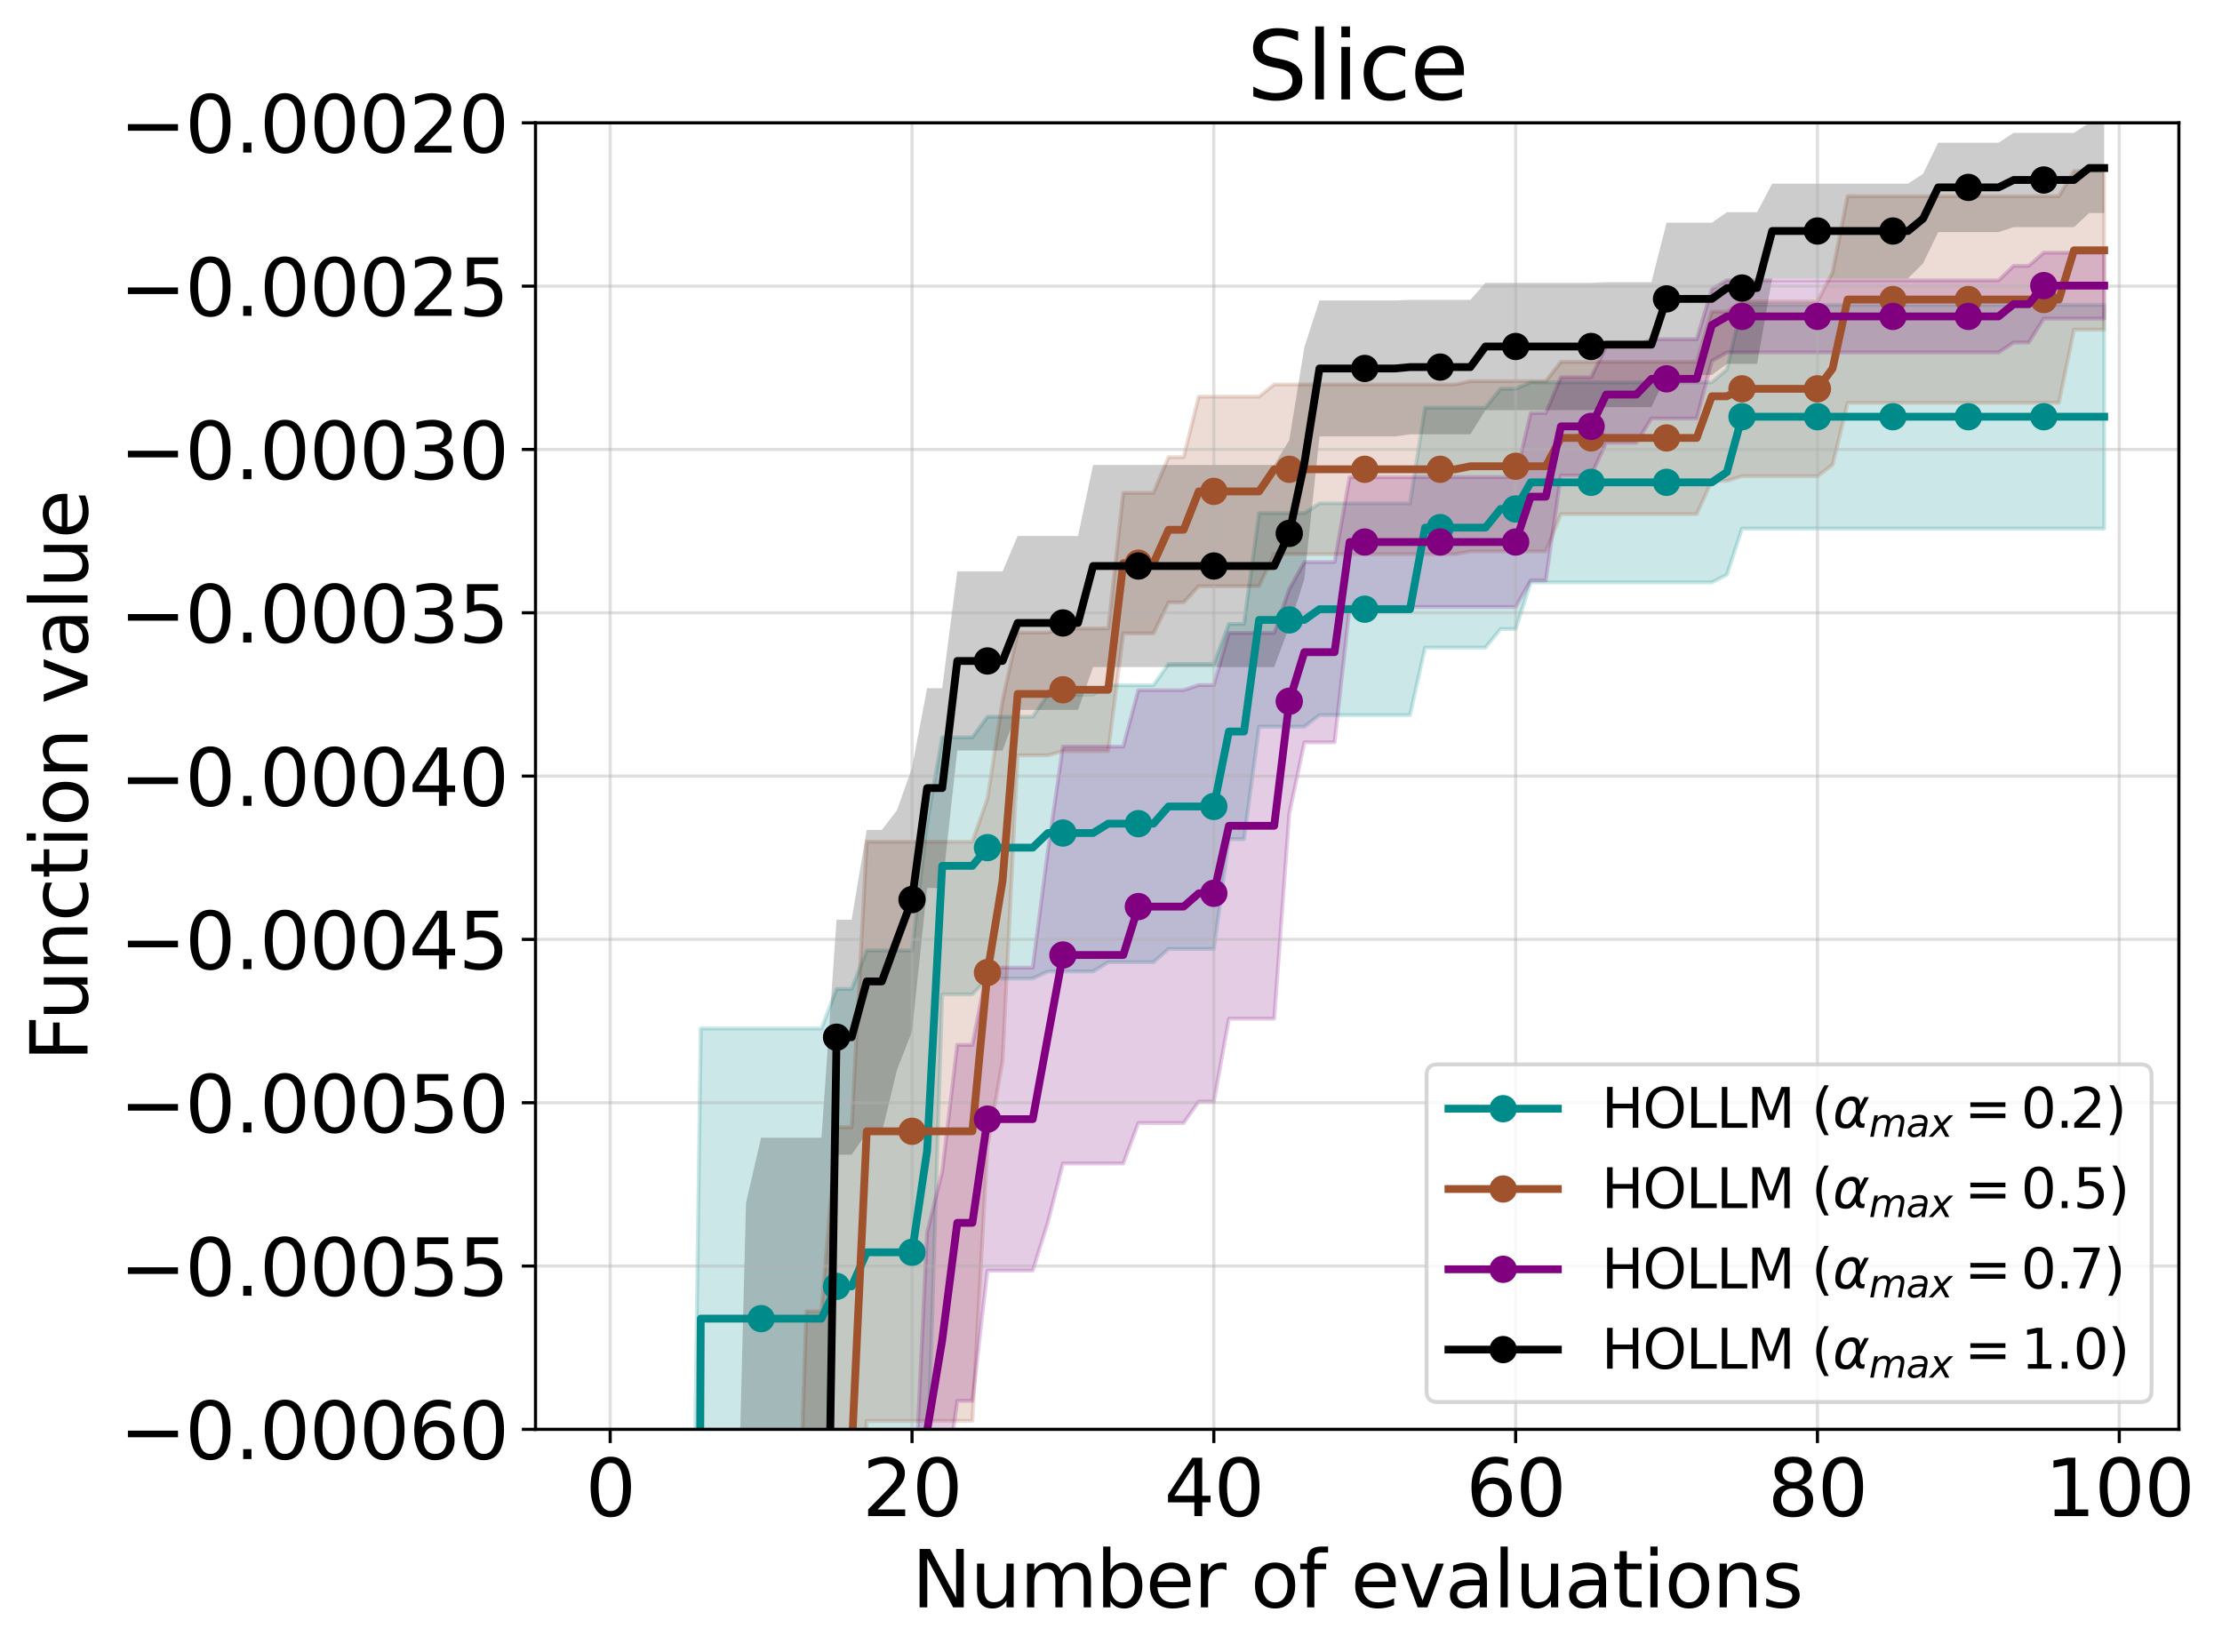 <?xml version="1.0" encoding="utf-8" standalone="no"?>
<!DOCTYPE svg PUBLIC "-//W3C//DTD SVG 1.1//EN"
  "http://www.w3.org/Graphics/SVG/1.1/DTD/svg11.dtd">
<svg xmlns:xlink="http://www.w3.org/1999/xlink" width="568.554pt" height="422.709pt" viewBox="0 0 568.554 422.709" xmlns="http://www.w3.org/2000/svg" version="1.1">
 <defs>
  <style type="text/css">*{stroke-linejoin: round; stroke-linecap: butt}</style>
 </defs>
 <g id="figure_1">
  <g id="patch_1">
   <path d="M 0 422.709 
L 568.554 422.709 
L 568.554 0 
L 0 0 
z
" style="fill: #ffffff"/>
  </g>
  <g id="axes_1">
   <g id="patch_2">
    <path d="M 137.022 365.796 
L 557.519 365.796 
L 557.519 31.436 
L 137.022 31.436 
z
" style="fill: #ffffff"/>
   </g>
   <g id="PolyCollection_1">
    <path d="M 156.135 119950.149 
L 156.135 31751.921 
L 159.997 23150.692 
L 163.858 13432.392 
L 167.719 3087.516 
L 171.581 1139.681 
L 175.442 546.056 
L 179.303 263.209 
L 183.165 263.209 
L 187.026 263.209 
L 190.887 263.209 
L 194.748 263.209 
L 198.61 263.209 
L 202.471 263.209 
L 206.332 263.209 
L 210.194 263.209 
L 214.055 253.095 
L 217.916 253.095 
L 221.778 243.244 
L 225.639 243.244 
L 229.5 243.244 
L 233.362 243.244 
L 237.223 210.606 
L 241.084 188.705 
L 244.946 188.705 
L 248.807 188.705 
L 252.668 183.422 
L 256.529 183.422 
L 260.391 183.422 
L 264.252 183.422 
L 268.113 177.759 
L 271.975 177.759 
L 275.836 177.759 
L 279.697 177.759 
L 283.559 175.353 
L 287.42 175.353 
L 291.281 175.353 
L 295.143 175.353 
L 299.004 169.927 
L 302.865 169.927 
L 306.726 169.927 
L 310.588 169.927 
L 314.449 159.666 
L 318.31 159.666 
L 322.172 131.316 
L 326.033 131.316 
L 329.894 131.316 
L 333.756 131.316 
L 337.617 128.804 
L 341.478 128.804 
L 345.34 128.804 
L 349.201 128.804 
L 353.062 128.804 
L 356.924 128.804 
L 360.785 128.804 
L 364.646 104.325 
L 368.507 104.325 
L 372.369 104.325 
L 376.23 104.325 
L 380.091 104.325 
L 383.953 99.516 
L 387.814 99.516 
L 391.675 97.846 
L 395.537 97.846 
L 399.398 97.846 
L 403.259 97.846 
L 407.121 97.846 
L 410.982 97.846 
L 414.843 97.846 
L 418.704 97.846 
L 422.566 97.846 
L 426.427 97.846 
L 430.288 97.846 
L 434.15 97.846 
L 438.011 97.846 
L 441.872 94.556 
L 445.734 78.027 
L 449.595 78.027 
L 453.456 78.027 
L 457.318 78.027 
L 461.179 78.027 
L 465.04 78.027 
L 468.902 78.027 
L 472.763 78.027 
L 476.624 78.027 
L 480.485 78.027 
L 484.347 78.027 
L 488.208 78.027 
L 492.069 78.027 
L 495.931 78.027 
L 499.792 78.027 
L 503.653 78.027 
L 507.515 78.027 
L 511.376 78.027 
L 515.237 78.027 
L 519.099 78.027 
L 522.96 78.027 
L 526.821 78.027 
L 530.683 78.027 
L 534.544 78.027 
L 538.405 78.027 
L 538.405 135.267 
L 538.405 135.267 
L 534.544 135.267 
L 530.683 135.267 
L 526.821 135.267 
L 522.96 135.267 
L 519.099 135.267 
L 515.237 135.267 
L 511.376 135.267 
L 507.515 135.267 
L 503.653 135.267 
L 499.792 135.267 
L 495.931 135.267 
L 492.069 135.267 
L 488.208 135.267 
L 484.347 135.267 
L 480.485 135.267 
L 476.624 135.267 
L 472.763 135.267 
L 468.902 135.267 
L 465.04 135.267 
L 461.179 135.267 
L 457.318 135.267 
L 453.456 135.267 
L 449.595 135.267 
L 445.734 135.267 
L 441.872 147.07 
L 438.011 149.031 
L 434.15 149.031 
L 430.288 149.031 
L 426.427 149.031 
L 422.566 149.031 
L 418.704 149.031 
L 414.843 149.031 
L 410.982 149.031 
L 407.121 149.031 
L 403.259 149.031 
L 399.398 149.031 
L 395.537 149.031 
L 391.675 149.031 
L 387.814 160.979 
L 383.953 160.979 
L 380.091 165.724 
L 376.23 165.724 
L 372.369 165.724 
L 368.507 165.724 
L 364.646 165.724 
L 360.785 183.002 
L 356.924 183.002 
L 353.062 183.002 
L 349.201 183.002 
L 345.34 183.002 
L 341.478 183.002 
L 337.617 183.002 
L 333.756 185.973 
L 329.894 185.973 
L 326.033 185.973 
L 322.172 185.973 
L 318.31 214.754 
L 314.449 214.754 
L 310.588 242.852 
L 306.726 242.852 
L 302.865 242.852 
L 299.004 242.852 
L 295.143 246.232 
L 291.281 246.232 
L 287.42 246.232 
L 283.559 246.232 
L 279.697 248.622 
L 275.836 248.622 
L 271.975 248.622 
L 268.113 248.622 
L 264.252 250.428 
L 260.391 250.428 
L 256.529 250.428 
L 252.668 250.428 
L 248.807 254.473 
L 244.946 254.473 
L 241.084 254.473 
L 237.223 378.374 
L 233.362 397.73 
L 229.5 397.73 
L 225.639 397.73 
L 221.778 397.73 
L 217.916 405.328 
L 214.055 405.328 
L 210.194 411.716 
L 206.332 411.716 
L 202.471 411.716 
L 198.61 411.716 
L 194.748 411.716 
L 190.887 411.716 
L 187.026 411.716 
L 183.165 411.716 
L 179.303 411.716 
L 175.442 1924.642 
L 171.581 2428.992 
L 167.719 5415.483 
L 163.858 42815.844 
L 159.997 114149.704 
L 156.135 119950.149 
z
" clip-path="url(#p05e91930db)" style="fill: #008b8b; fill-opacity: 0.2; stroke: #008b8b; stroke-opacity: 0.2"/>
   </g>
   <g id="PolyCollection_2">
    <path d="M 156.135 13377.401 
L 156.135 7874.113 
L 159.997 7623.572 
L 163.858 7623.572 
L 167.719 4453.718 
L 171.581 4208.233 
L 175.442 1271.905 
L 179.303 872.987 
L 183.165 612.439 
L 187.026 612.439 
L 190.887 543.837 
L 194.748 490.901 
L 198.61 490.901 
L 202.471 448.801 
L 206.332 335.584 
L 210.194 335.584 
L 214.055 288.456 
L 217.916 288.456 
L 221.778 215.407 
L 225.639 215.407 
L 229.5 215.407 
L 233.362 215.407 
L 237.223 215.407 
L 241.084 215.407 
L 244.946 215.407 
L 248.807 215.407 
L 252.668 204.411 
L 256.529 179.278 
L 260.391 161.878 
L 264.252 161.878 
L 268.113 161.878 
L 271.975 160.836 
L 275.836 160.836 
L 279.697 160.836 
L 283.559 160.836 
L 287.42 126.147 
L 291.281 126.147 
L 295.143 126.147 
L 299.004 116.993 
L 302.865 116.993 
L 306.726 101.507 
L 310.588 101.507 
L 314.449 101.507 
L 318.31 101.507 
L 322.172 101.507 
L 326.033 98.385 
L 329.894 98.385 
L 333.756 98.385 
L 337.617 98.385 
L 341.478 98.385 
L 345.34 98.385 
L 349.201 98.385 
L 353.062 98.385 
L 356.924 98.385 
L 360.785 98.385 
L 364.646 98.385 
L 368.507 98.385 
L 372.369 98.385 
L 376.23 97.543 
L 380.091 97.543 
L 383.953 97.543 
L 387.814 97.543 
L 391.675 97.543 
L 395.537 97.543 
L 399.398 92.594 
L 403.259 92.594 
L 407.121 92.594 
L 410.982 92.594 
L 414.843 92.594 
L 418.704 92.594 
L 422.566 92.594 
L 426.427 92.594 
L 430.288 92.594 
L 434.15 92.594 
L 438.011 79.754 
L 441.872 79.754 
L 445.734 77.152 
L 449.595 77.152 
L 453.456 77.152 
L 457.318 77.152 
L 461.179 77.152 
L 465.04 77.152 
L 468.902 69.711 
L 472.763 50.221 
L 476.624 50.221 
L 480.485 50.221 
L 484.347 50.221 
L 488.208 50.221 
L 492.069 50.221 
L 495.931 50.221 
L 499.792 50.221 
L 503.653 50.221 
L 507.515 50.221 
L 511.376 50.221 
L 515.237 50.221 
L 519.099 50.221 
L 522.96 50.221 
L 526.821 50.221 
L 530.683 43.751 
L 534.544 43.751 
L 538.405 43.751 
L 538.405 84.362 
L 538.405 84.362 
L 534.544 84.362 
L 530.683 84.362 
L 526.821 103.086 
L 522.96 103.086 
L 519.099 103.086 
L 515.237 103.086 
L 511.376 103.086 
L 507.515 103.086 
L 503.653 103.086 
L 499.792 103.086 
L 495.931 103.086 
L 492.069 103.086 
L 488.208 103.086 
L 484.347 103.086 
L 480.485 103.086 
L 476.624 103.086 
L 472.763 103.086 
L 468.902 118.934 
L 465.04 121.856 
L 461.179 121.856 
L 457.318 121.856 
L 453.456 121.856 
L 449.595 121.856 
L 445.734 121.856 
L 441.872 123.063 
L 438.011 123.063 
L 434.15 131.553 
L 430.288 131.553 
L 426.427 131.553 
L 422.566 131.553 
L 418.704 131.553 
L 414.843 131.553 
L 410.982 131.553 
L 407.121 131.553 
L 403.259 131.553 
L 399.398 131.553 
L 395.537 141.104 
L 391.675 141.104 
L 387.814 141.104 
L 383.953 141.104 
L 380.091 141.104 
L 376.23 141.104 
L 372.369 141.818 
L 368.507 141.818 
L 364.646 141.818 
L 360.785 141.818 
L 356.924 141.818 
L 353.062 141.818 
L 349.201 141.818 
L 345.34 141.818 
L 341.478 141.818 
L 337.617 141.818 
L 333.756 141.818 
L 329.894 141.818 
L 326.033 141.818 
L 322.172 150.011 
L 318.31 150.011 
L 314.449 150.011 
L 310.588 150.011 
L 306.726 150.011 
L 302.865 154.168 
L 299.004 154.168 
L 295.143 162.1 
L 291.281 162.1 
L 287.42 162.1 
L 283.559 192.224 
L 279.697 192.224 
L 275.836 192.224 
L 271.975 192.224 
L 268.113 193.308 
L 264.252 193.308 
L 260.391 193.308 
L 256.529 271.552 
L 252.668 293.383 
L 248.807 363.629 
L 244.946 363.629 
L 241.084 363.629 
L 237.223 363.629 
L 233.362 363.629 
L 229.5 363.629 
L 225.639 363.629 
L 221.778 363.629 
L 217.916 454.789 
L 214.055 454.789 
L 210.194 475.367 
L 206.332 475.367 
L 202.471 684.194 
L 198.61 742.211 
L 194.748 742.211 
L 190.887 820.698 
L 187.026 849.492 
L 183.165 849.492 
L 179.303 1194.497 
L 175.442 3908.116 
L 171.581 7347.673 
L 167.719 7925.252 
L 163.858 13300.527 
L 159.997 13300.527 
L 156.135 13377.401 
z
" clip-path="url(#p05e91930db)" style="fill: #a0522d; fill-opacity: 0.2; stroke: #a0522d; stroke-opacity: 0.2"/>
   </g>
   <g id="PolyCollection_3">
    <path d="M 156.135 760835.184 
L 156.135 389779.063 
L 159.997 65916.267 
L 163.858 16521.553 
L 167.719 9786.772 
L 171.581 3633.299 
L 175.442 3633.299 
L 179.303 684.556 
L 183.165 684.556 
L 187.026 684.556 
L 190.887 684.556 
L 194.748 669.556 
L 198.61 669.556 
L 202.471 669.556 
L 206.332 669.556 
L 210.194 486.269 
L 214.055 486.269 
L 217.916 486.269 
L 221.778 486.269 
L 225.639 486.269 
L 229.5 396.625 
L 233.362 396.625 
L 237.223 315.438 
L 241.084 299.841 
L 244.946 267.383 
L 248.807 267.383 
L 252.668 247.628 
L 256.529 247.628 
L 260.391 247.628 
L 264.252 247.628 
L 268.113 217.854 
L 271.975 191.058 
L 275.836 191.058 
L 279.697 191.058 
L 283.559 191.058 
L 287.42 191.058 
L 291.281 176.623 
L 295.143 176.623 
L 299.004 176.623 
L 302.865 176.623 
L 306.726 175.32 
L 310.588 175.32 
L 314.449 161.975 
L 318.31 161.975 
L 322.172 161.975 
L 326.033 161.975 
L 329.894 150.752 
L 333.756 143.831 
L 337.617 143.831 
L 341.478 143.831 
L 345.34 122.104 
L 349.201 122.104 
L 353.062 122.104 
L 356.924 122.104 
L 360.785 122.104 
L 364.646 122.104 
L 368.507 122.104 
L 372.369 122.104 
L 376.23 122.104 
L 380.091 122.104 
L 383.953 122.104 
L 387.814 122.104 
L 391.675 105.704 
L 395.537 105.704 
L 399.398 96.568 
L 403.259 96.568 
L 407.121 96.568 
L 410.982 88.629 
L 414.843 88.629 
L 418.704 88.629 
L 422.566 86.803 
L 426.427 86.803 
L 430.288 86.803 
L 434.15 86.803 
L 438.011 73.995 
L 441.872 71.749 
L 445.734 71.749 
L 449.595 71.749 
L 453.456 71.749 
L 457.318 71.749 
L 461.179 71.749 
L 465.04 71.749 
L 468.902 71.749 
L 472.763 71.749 
L 476.624 71.749 
L 480.485 71.749 
L 484.347 71.749 
L 488.208 71.749 
L 492.069 71.749 
L 495.931 71.749 
L 499.792 71.749 
L 503.653 71.749 
L 507.515 71.749 
L 511.376 71.749 
L 515.237 68.031 
L 519.099 68.031 
L 522.96 64.647 
L 526.821 64.647 
L 530.683 64.647 
L 534.544 64.647 
L 538.405 64.647 
L 538.405 81.533 
L 538.405 81.533 
L 534.544 81.533 
L 530.683 81.533 
L 526.821 81.533 
L 522.96 81.533 
L 519.099 87.651 
L 515.237 87.651 
L 511.376 90.202 
L 507.515 90.202 
L 503.653 90.202 
L 499.792 90.202 
L 495.931 90.202 
L 492.069 90.202 
L 488.208 90.202 
L 484.347 90.202 
L 480.485 90.202 
L 476.624 90.202 
L 472.763 90.202 
L 468.902 90.202 
L 465.04 90.202 
L 461.179 90.202 
L 457.318 90.202 
L 453.456 90.202 
L 449.595 90.202 
L 445.734 90.202 
L 441.872 90.202 
L 438.011 92.385 
L 434.15 107.104 
L 430.288 107.104 
L 426.427 107.104 
L 422.566 107.104 
L 418.704 113.316 
L 414.843 113.316 
L 410.982 113.316 
L 407.121 121.679 
L 403.259 121.679 
L 399.398 121.679 
L 395.537 148.52 
L 391.675 148.52 
L 387.814 155.329 
L 383.953 155.329 
L 380.091 155.329 
L 376.23 155.329 
L 372.369 155.329 
L 368.507 155.329 
L 364.646 155.329 
L 360.785 155.329 
L 356.924 155.329 
L 353.062 155.329 
L 349.201 155.329 
L 345.34 155.329 
L 341.478 189.967 
L 337.617 189.967 
L 333.756 189.967 
L 329.894 208.182 
L 326.033 260.699 
L 322.172 260.699 
L 318.31 260.699 
L 314.449 260.699 
L 310.588 281.914 
L 306.726 281.914 
L 302.865 287.396 
L 299.004 287.396 
L 295.143 287.396 
L 291.281 287.396 
L 287.42 297.748 
L 283.559 297.748 
L 279.697 297.748 
L 275.836 297.748 
L 271.975 297.748 
L 268.113 312.836 
L 264.252 325.187 
L 260.391 325.187 
L 256.529 325.187 
L 252.668 325.187 
L 248.807 358.513 
L 244.946 358.513 
L 241.084 386.145 
L 237.223 416.815 
L 233.362 698.45 
L 229.5 698.45 
L 225.639 765.691 
L 221.778 765.691 
L 217.916 765.691 
L 214.055 765.691 
L 210.194 765.691 
L 206.332 1178.818 
L 202.471 1178.818 
L 198.61 1178.818 
L 194.748 1178.818 
L 190.887 1255.869 
L 187.026 1255.869 
L 183.165 1255.869 
L 179.303 1255.869 
L 175.442 8707.044 
L 171.581 8707.044 
L 167.719 28596.77 
L 163.858 35862.956 
L 159.997 314965.646 
L 156.135 760835.184 
z
" clip-path="url(#p05e91930db)" style="fill: #800080; fill-opacity: 0.2; stroke: #800080; stroke-opacity: 0.2"/>
   </g>
   <g id="PolyCollection_4">
    <path d="M 156.135 565106337.976 
L 156.135 68446458.896 
L 159.997 2984.104 
L 163.858 2040.094 
L 167.719 1931.617 
L 171.581 1596.757 
L 175.442 638.543 
L 179.303 587.641 
L 183.165 525.088 
L 187.026 459.537 
L 190.887 307.768 
L 194.748 291.166 
L 198.61 291.166 
L 202.471 291.166 
L 206.332 291.166 
L 210.194 291.166 
L 214.055 235.37 
L 217.916 235.37 
L 221.778 212.386 
L 225.639 212.386 
L 229.5 207.377 
L 233.362 196.475 
L 237.223 176.131 
L 241.084 176.131 
L 244.946 146.235 
L 248.807 146.235 
L 252.668 146.235 
L 256.529 146.235 
L 260.391 137.16 
L 264.252 137.16 
L 268.113 137.16 
L 271.975 137.16 
L 275.836 137.16 
L 279.697 118.987 
L 283.559 118.987 
L 287.42 118.987 
L 291.281 118.987 
L 295.143 118.987 
L 299.004 118.987 
L 302.865 118.987 
L 306.726 118.987 
L 310.588 118.987 
L 314.449 118.987 
L 318.31 118.987 
L 322.172 118.987 
L 326.033 118.987 
L 329.894 112.626 
L 333.756 88.863 
L 337.617 76.898 
L 341.478 76.898 
L 345.34 76.898 
L 349.201 76.898 
L 353.062 76.898 
L 356.924 76.898 
L 360.785 76.743 
L 364.646 76.743 
L 368.507 76.743 
L 372.369 76.743 
L 376.23 76.743 
L 380.091 72.38 
L 383.953 72.38 
L 387.814 72.38 
L 391.675 72.38 
L 395.537 72.38 
L 399.398 72.38 
L 403.259 72.38 
L 407.121 72.38 
L 410.982 72.207 
L 414.843 72.207 
L 418.704 72.207 
L 422.566 72.207 
L 426.427 56.999 
L 430.288 56.999 
L 434.15 56.999 
L 438.011 56.999 
L 441.872 54.305 
L 445.734 54.305 
L 449.595 54.305 
L 453.456 47.003 
L 457.318 47.003 
L 461.179 47.003 
L 465.04 47.003 
L 468.902 47.003 
L 472.763 47.003 
L 476.624 47.003 
L 480.485 47.003 
L 484.347 47.003 
L 488.208 47.003 
L 492.069 44.479 
L 495.931 36.52 
L 499.792 36.52 
L 503.653 36.52 
L 507.515 36.52 
L 511.376 36.52 
L 515.237 34.005 
L 519.099 34.005 
L 522.96 34.005 
L 526.821 34.005 
L 530.683 34.005 
L 534.544 31.459 
L 538.405 31.459 
L 538.405 54.528 
L 538.405 54.528 
L 534.544 54.528 
L 530.683 58.123 
L 526.821 58.123 
L 522.96 58.123 
L 519.099 58.123 
L 515.237 58.123 
L 511.376 59.401 
L 507.515 59.401 
L 503.653 59.401 
L 499.792 59.401 
L 495.931 59.401 
L 492.069 67.416 
L 488.208 71.239 
L 484.347 71.239 
L 480.485 71.239 
L 476.624 71.239 
L 472.763 71.239 
L 468.902 71.239 
L 465.04 71.239 
L 461.179 71.239 
L 457.318 71.239 
L 453.456 71.239 
L 449.595 93.116 
L 445.734 93.116 
L 441.872 93.116 
L 438.011 95.987 
L 434.15 95.987 
L 430.288 95.987 
L 426.427 95.987 
L 422.566 104.184 
L 418.704 104.184 
L 414.843 104.184 
L 410.982 104.184 
L 407.121 104.963 
L 403.259 104.963 
L 399.398 104.963 
L 395.537 104.963 
L 391.675 104.963 
L 387.814 104.963 
L 383.953 104.963 
L 380.091 104.963 
L 376.23 111.144 
L 372.369 111.144 
L 368.507 111.144 
L 364.646 111.144 
L 360.785 111.144 
L 356.924 111.696 
L 353.062 111.696 
L 349.201 111.696 
L 345.34 111.696 
L 341.478 111.696 
L 337.617 111.696 
L 333.756 148.136 
L 329.894 160.388 
L 326.033 170.713 
L 322.172 170.713 
L 318.31 170.713 
L 314.449 170.713 
L 310.588 170.713 
L 306.726 170.713 
L 302.865 170.713 
L 299.004 170.713 
L 295.143 170.713 
L 291.281 170.713 
L 287.42 170.713 
L 283.559 170.713 
L 279.697 170.713 
L 275.836 181.685 
L 271.975 181.685 
L 268.113 181.685 
L 264.252 181.685 
L 260.391 181.685 
L 256.529 192.073 
L 252.668 192.073 
L 248.807 192.073 
L 244.946 192.073 
L 241.084 227.237 
L 237.223 227.237 
L 233.362 263.958 
L 229.5 273.82 
L 225.639 289.935 
L 221.778 289.935 
L 217.916 295.514 
L 214.055 295.514 
L 210.194 719.38 
L 206.332 719.38 
L 202.471 719.38 
L 198.61 719.38 
L 194.748 719.38 
L 190.887 855.298 
L 187.026 1187.552 
L 183.165 1260.613 
L 179.303 1685.421 
L 175.442 2064.718 
L 171.581 2921.813 
L 167.719 3157.418 
L 163.858 3188.907 
L 159.997 5266.195 
L 156.135 565106337.976 
z
" clip-path="url(#p05e91930db)" style="fill-opacity: 0.2; stroke: #000000; stroke-opacity: 0.2"/>
   </g>
   <g id="matplotlib.axis_1">
    <g id="xtick_1">
     <g id="line2d_1">
      <path d="M 156.135 365.796 
L 156.135 31.436 
" clip-path="url(#p05e91930db)" style="fill: none; stroke: #b0b0b0; stroke-opacity: 0.4; stroke-width: 0.8; stroke-linecap: square"/>
     </g>
     <g id="line2d_2">
      <defs>
       <path id="mfb64f9085b" d="M 0 0 
L 0 3.5 
" style="stroke: #000000; stroke-width: 0.8"/>
      </defs>
      <g>
       <use xlink:href="#mfb64f9085b" x="156.135" y="365.796" style="stroke: #000000; stroke-width: 0.8"/>
      </g>
     </g>
     <g id="text_1">
      <!-- 0 -->
      <g transform="translate(149.773 387.993) scale(0.2 -0.2)">
       <defs>
        <path id="DejaVuSans-30" d="M 2034 4250 
Q 1547 4250 1301 3770 
Q 1056 3291 1056 2328 
Q 1056 1369 1301 889 
Q 1547 409 2034 409 
Q 2525 409 2770 889 
Q 3016 1369 3016 2328 
Q 3016 3291 2770 3770 
Q 2525 4250 2034 4250 
z
M 2034 4750 
Q 2819 4750 3233 4129 
Q 3647 3509 3647 2328 
Q 3647 1150 3233 529 
Q 2819 -91 2034 -91 
Q 1250 -91 836 529 
Q 422 1150 422 2328 
Q 422 3509 836 4129 
Q 1250 4750 2034 4750 
z
" transform="scale(0.016)"/>
       </defs>
       <use xlink:href="#DejaVuSans-30"/>
      </g>
     </g>
    </g>
    <g id="xtick_2">
     <g id="line2d_3">
      <path d="M 233.362 365.796 
L 233.362 31.436 
" clip-path="url(#p05e91930db)" style="fill: none; stroke: #b0b0b0; stroke-opacity: 0.4; stroke-width: 0.8; stroke-linecap: square"/>
     </g>
     <g id="line2d_4">
      <g>
       <use xlink:href="#mfb64f9085b" x="233.362" y="365.796" style="stroke: #000000; stroke-width: 0.8"/>
      </g>
     </g>
     <g id="text_2">
      <!-- 20 -->
      <g transform="translate(220.637 387.993) scale(0.2 -0.2)">
       <defs>
        <path id="DejaVuSans-32" d="M 1228 531 
L 3431 531 
L 3431 0 
L 469 0 
L 469 531 
Q 828 903 1448 1529 
Q 2069 2156 2228 2338 
Q 2531 2678 2651 2914 
Q 2772 3150 2772 3378 
Q 2772 3750 2511 3984 
Q 2250 4219 1831 4219 
Q 1534 4219 1204 4116 
Q 875 4013 500 3803 
L 500 4441 
Q 881 4594 1212 4672 
Q 1544 4750 1819 4750 
Q 2544 4750 2975 4387 
Q 3406 4025 3406 3419 
Q 3406 3131 3298 2873 
Q 3191 2616 2906 2266 
Q 2828 2175 2409 1742 
Q 1991 1309 1228 531 
z
" transform="scale(0.016)"/>
       </defs>
       <use xlink:href="#DejaVuSans-32"/>
       <use xlink:href="#DejaVuSans-30" x="63.623"/>
      </g>
     </g>
    </g>
    <g id="xtick_3">
     <g id="line2d_5">
      <path d="M 310.588 365.796 
L 310.588 31.436 
" clip-path="url(#p05e91930db)" style="fill: none; stroke: #b0b0b0; stroke-opacity: 0.4; stroke-width: 0.8; stroke-linecap: square"/>
     </g>
     <g id="line2d_6">
      <g>
       <use xlink:href="#mfb64f9085b" x="310.588" y="365.796" style="stroke: #000000; stroke-width: 0.8"/>
      </g>
     </g>
     <g id="text_3">
      <!-- 40 -->
      <g transform="translate(297.863 387.993) scale(0.2 -0.2)">
       <defs>
        <path id="DejaVuSans-34" d="M 2419 4116 
L 825 1625 
L 2419 1625 
L 2419 4116 
z
M 2253 4666 
L 3047 4666 
L 3047 1625 
L 3713 1625 
L 3713 1100 
L 3047 1100 
L 3047 0 
L 2419 0 
L 2419 1100 
L 313 1100 
L 313 1709 
L 2253 4666 
z
" transform="scale(0.016)"/>
       </defs>
       <use xlink:href="#DejaVuSans-34"/>
       <use xlink:href="#DejaVuSans-30" x="63.623"/>
      </g>
     </g>
    </g>
    <g id="xtick_4">
     <g id="line2d_7">
      <path d="M 387.814 365.796 
L 387.814 31.436 
" clip-path="url(#p05e91930db)" style="fill: none; stroke: #b0b0b0; stroke-opacity: 0.4; stroke-width: 0.8; stroke-linecap: square"/>
     </g>
     <g id="line2d_8">
      <g>
       <use xlink:href="#mfb64f9085b" x="387.814" y="365.796" style="stroke: #000000; stroke-width: 0.8"/>
      </g>
     </g>
     <g id="text_4">
      <!-- 60 -->
      <g transform="translate(375.089 387.993) scale(0.2 -0.2)">
       <defs>
        <path id="DejaVuSans-36" d="M 2113 2584 
Q 1688 2584 1439 2293 
Q 1191 2003 1191 1497 
Q 1191 994 1439 701 
Q 1688 409 2113 409 
Q 2538 409 2786 701 
Q 3034 994 3034 1497 
Q 3034 2003 2786 2293 
Q 2538 2584 2113 2584 
z
M 3366 4563 
L 3366 3988 
Q 3128 4100 2886 4159 
Q 2644 4219 2406 4219 
Q 1781 4219 1451 3797 
Q 1122 3375 1075 2522 
Q 1259 2794 1537 2939 
Q 1816 3084 2150 3084 
Q 2853 3084 3261 2657 
Q 3669 2231 3669 1497 
Q 3669 778 3244 343 
Q 2819 -91 2113 -91 
Q 1303 -91 875 529 
Q 447 1150 447 2328 
Q 447 3434 972 4092 
Q 1497 4750 2381 4750 
Q 2619 4750 2861 4703 
Q 3103 4656 3366 4563 
z
" transform="scale(0.016)"/>
       </defs>
       <use xlink:href="#DejaVuSans-36"/>
       <use xlink:href="#DejaVuSans-30" x="63.623"/>
      </g>
     </g>
    </g>
    <g id="xtick_5">
     <g id="line2d_9">
      <path d="M 465.04 365.796 
L 465.04 31.436 
" clip-path="url(#p05e91930db)" style="fill: none; stroke: #b0b0b0; stroke-opacity: 0.4; stroke-width: 0.8; stroke-linecap: square"/>
     </g>
     <g id="line2d_10">
      <g>
       <use xlink:href="#mfb64f9085b" x="465.04" y="365.796" style="stroke: #000000; stroke-width: 0.8"/>
      </g>
     </g>
     <g id="text_5">
      <!-- 80 -->
      <g transform="translate(452.315 387.993) scale(0.2 -0.2)">
       <defs>
        <path id="DejaVuSans-38" d="M 2034 2216 
Q 1584 2216 1326 1975 
Q 1069 1734 1069 1313 
Q 1069 891 1326 650 
Q 1584 409 2034 409 
Q 2484 409 2743 651 
Q 3003 894 3003 1313 
Q 3003 1734 2745 1975 
Q 2488 2216 2034 2216 
z
M 1403 2484 
Q 997 2584 770 2862 
Q 544 3141 544 3541 
Q 544 4100 942 4425 
Q 1341 4750 2034 4750 
Q 2731 4750 3128 4425 
Q 3525 4100 3525 3541 
Q 3525 3141 3298 2862 
Q 3072 2584 2669 2484 
Q 3125 2378 3379 2068 
Q 3634 1759 3634 1313 
Q 3634 634 3220 271 
Q 2806 -91 2034 -91 
Q 1263 -91 848 271 
Q 434 634 434 1313 
Q 434 1759 690 2068 
Q 947 2378 1403 2484 
z
M 1172 3481 
Q 1172 3119 1398 2916 
Q 1625 2713 2034 2713 
Q 2441 2713 2670 2916 
Q 2900 3119 2900 3481 
Q 2900 3844 2670 4047 
Q 2441 4250 2034 4250 
Q 1625 4250 1398 4047 
Q 1172 3844 1172 3481 
z
" transform="scale(0.016)"/>
       </defs>
       <use xlink:href="#DejaVuSans-38"/>
       <use xlink:href="#DejaVuSans-30" x="63.623"/>
      </g>
     </g>
    </g>
    <g id="xtick_6">
     <g id="line2d_11">
      <path d="M 542.266 365.796 
L 542.266 31.436 
" clip-path="url(#p05e91930db)" style="fill: none; stroke: #b0b0b0; stroke-opacity: 0.4; stroke-width: 0.8; stroke-linecap: square"/>
     </g>
     <g id="line2d_12">
      <g>
       <use xlink:href="#mfb64f9085b" x="542.266" y="365.796" style="stroke: #000000; stroke-width: 0.8"/>
      </g>
     </g>
     <g id="text_6">
      <!-- 100 -->
      <g transform="translate(523.179 387.993) scale(0.2 -0.2)">
       <defs>
        <path id="DejaVuSans-31" d="M 794 531 
L 1825 531 
L 1825 4091 
L 703 3866 
L 703 4441 
L 1819 4666 
L 2450 4666 
L 2450 531 
L 3481 531 
L 3481 0 
L 794 0 
L 794 531 
z
" transform="scale(0.016)"/>
       </defs>
       <use xlink:href="#DejaVuSans-31"/>
       <use xlink:href="#DejaVuSans-30" x="63.623"/>
       <use xlink:href="#DejaVuSans-30" x="127.246"/>
      </g>
     </g>
    </g>
    <g id="text_7">
     <!-- Number of evaluations -->
     <g transform="translate(233.295 411.349) scale(0.2 -0.2)">
      <defs>
       <path id="DejaVuSans-4e" d="M 628 4666 
L 1478 4666 
L 3547 763 
L 3547 4666 
L 4159 4666 
L 4159 0 
L 3309 0 
L 1241 3903 
L 1241 0 
L 628 0 
L 628 4666 
z
" transform="scale(0.016)"/>
       <path id="DejaVuSans-75" d="M 544 1381 
L 544 3500 
L 1119 3500 
L 1119 1403 
Q 1119 906 1312 657 
Q 1506 409 1894 409 
Q 2359 409 2629 706 
Q 2900 1003 2900 1516 
L 2900 3500 
L 3475 3500 
L 3475 0 
L 2900 0 
L 2900 538 
Q 2691 219 2414 64 
Q 2138 -91 1772 -91 
Q 1169 -91 856 284 
Q 544 659 544 1381 
z
M 1991 3584 
L 1991 3584 
z
" transform="scale(0.016)"/>
       <path id="DejaVuSans-6d" d="M 3328 2828 
Q 3544 3216 3844 3400 
Q 4144 3584 4550 3584 
Q 5097 3584 5394 3201 
Q 5691 2819 5691 2113 
L 5691 0 
L 5113 0 
L 5113 2094 
Q 5113 2597 4934 2840 
Q 4756 3084 4391 3084 
Q 3944 3084 3684 2787 
Q 3425 2491 3425 1978 
L 3425 0 
L 2847 0 
L 2847 2094 
Q 2847 2600 2669 2842 
Q 2491 3084 2119 3084 
Q 1678 3084 1418 2786 
Q 1159 2488 1159 1978 
L 1159 0 
L 581 0 
L 581 3500 
L 1159 3500 
L 1159 2956 
Q 1356 3278 1631 3431 
Q 1906 3584 2284 3584 
Q 2666 3584 2933 3390 
Q 3200 3197 3328 2828 
z
" transform="scale(0.016)"/>
       <path id="DejaVuSans-62" d="M 3116 1747 
Q 3116 2381 2855 2742 
Q 2594 3103 2138 3103 
Q 1681 3103 1420 2742 
Q 1159 2381 1159 1747 
Q 1159 1113 1420 752 
Q 1681 391 2138 391 
Q 2594 391 2855 752 
Q 3116 1113 3116 1747 
z
M 1159 2969 
Q 1341 3281 1617 3432 
Q 1894 3584 2278 3584 
Q 2916 3584 3314 3078 
Q 3713 2572 3713 1747 
Q 3713 922 3314 415 
Q 2916 -91 2278 -91 
Q 1894 -91 1617 61 
Q 1341 213 1159 525 
L 1159 0 
L 581 0 
L 581 4863 
L 1159 4863 
L 1159 2969 
z
" transform="scale(0.016)"/>
       <path id="DejaVuSans-65" d="M 3597 1894 
L 3597 1613 
L 953 1613 
Q 991 1019 1311 708 
Q 1631 397 2203 397 
Q 2534 397 2845 478 
Q 3156 559 3463 722 
L 3463 178 
Q 3153 47 2828 -22 
Q 2503 -91 2169 -91 
Q 1331 -91 842 396 
Q 353 884 353 1716 
Q 353 2575 817 3079 
Q 1281 3584 2069 3584 
Q 2775 3584 3186 3129 
Q 3597 2675 3597 1894 
z
M 3022 2063 
Q 3016 2534 2758 2815 
Q 2500 3097 2075 3097 
Q 1594 3097 1305 2825 
Q 1016 2553 972 2059 
L 3022 2063 
z
" transform="scale(0.016)"/>
       <path id="DejaVuSans-72" d="M 2631 2963 
Q 2534 3019 2420 3045 
Q 2306 3072 2169 3072 
Q 1681 3072 1420 2755 
Q 1159 2438 1159 1844 
L 1159 0 
L 581 0 
L 581 3500 
L 1159 3500 
L 1159 2956 
Q 1341 3275 1631 3429 
Q 1922 3584 2338 3584 
Q 2397 3584 2469 3576 
Q 2541 3569 2628 3553 
L 2631 2963 
z
" transform="scale(0.016)"/>
       <path id="DejaVuSans-20" transform="scale(0.016)"/>
       <path id="DejaVuSans-6f" d="M 1959 3097 
Q 1497 3097 1228 2736 
Q 959 2375 959 1747 
Q 959 1119 1226 758 
Q 1494 397 1959 397 
Q 2419 397 2687 759 
Q 2956 1122 2956 1747 
Q 2956 2369 2687 2733 
Q 2419 3097 1959 3097 
z
M 1959 3584 
Q 2709 3584 3137 3096 
Q 3566 2609 3566 1747 
Q 3566 888 3137 398 
Q 2709 -91 1959 -91 
Q 1206 -91 779 398 
Q 353 888 353 1747 
Q 353 2609 779 3096 
Q 1206 3584 1959 3584 
z
" transform="scale(0.016)"/>
       <path id="DejaVuSans-66" d="M 2375 4863 
L 2375 4384 
L 1825 4384 
Q 1516 4384 1395 4259 
Q 1275 4134 1275 3809 
L 1275 3500 
L 2222 3500 
L 2222 3053 
L 1275 3053 
L 1275 0 
L 697 0 
L 697 3053 
L 147 3053 
L 147 3500 
L 697 3500 
L 697 3744 
Q 697 4328 969 4595 
Q 1241 4863 1831 4863 
L 2375 4863 
z
" transform="scale(0.016)"/>
       <path id="DejaVuSans-76" d="M 191 3500 
L 800 3500 
L 1894 563 
L 2988 3500 
L 3597 3500 
L 2284 0 
L 1503 0 
L 191 3500 
z
" transform="scale(0.016)"/>
       <path id="DejaVuSans-61" d="M 2194 1759 
Q 1497 1759 1228 1600 
Q 959 1441 959 1056 
Q 959 750 1161 570 
Q 1363 391 1709 391 
Q 2188 391 2477 730 
Q 2766 1069 2766 1631 
L 2766 1759 
L 2194 1759 
z
M 3341 1997 
L 3341 0 
L 2766 0 
L 2766 531 
Q 2569 213 2275 61 
Q 1981 -91 1556 -91 
Q 1019 -91 701 211 
Q 384 513 384 1019 
Q 384 1609 779 1909 
Q 1175 2209 1959 2209 
L 2766 2209 
L 2766 2266 
Q 2766 2663 2505 2880 
Q 2244 3097 1772 3097 
Q 1472 3097 1187 3025 
Q 903 2953 641 2809 
L 641 3341 
Q 956 3463 1253 3523 
Q 1550 3584 1831 3584 
Q 2591 3584 2966 3190 
Q 3341 2797 3341 1997 
z
" transform="scale(0.016)"/>
       <path id="DejaVuSans-6c" d="M 603 4863 
L 1178 4863 
L 1178 0 
L 603 0 
L 603 4863 
z
" transform="scale(0.016)"/>
       <path id="DejaVuSans-74" d="M 1172 4494 
L 1172 3500 
L 2356 3500 
L 2356 3053 
L 1172 3053 
L 1172 1153 
Q 1172 725 1289 603 
Q 1406 481 1766 481 
L 2356 481 
L 2356 0 
L 1766 0 
Q 1100 0 847 248 
Q 594 497 594 1153 
L 594 3053 
L 172 3053 
L 172 3500 
L 594 3500 
L 594 4494 
L 1172 4494 
z
" transform="scale(0.016)"/>
       <path id="DejaVuSans-69" d="M 603 3500 
L 1178 3500 
L 1178 0 
L 603 0 
L 603 3500 
z
M 603 4863 
L 1178 4863 
L 1178 4134 
L 603 4134 
L 603 4863 
z
" transform="scale(0.016)"/>
       <path id="DejaVuSans-6e" d="M 3513 2113 
L 3513 0 
L 2938 0 
L 2938 2094 
Q 2938 2591 2744 2837 
Q 2550 3084 2163 3084 
Q 1697 3084 1428 2787 
Q 1159 2491 1159 1978 
L 1159 0 
L 581 0 
L 581 3500 
L 1159 3500 
L 1159 2956 
Q 1366 3272 1645 3428 
Q 1925 3584 2291 3584 
Q 2894 3584 3203 3211 
Q 3513 2838 3513 2113 
z
" transform="scale(0.016)"/>
       <path id="DejaVuSans-73" d="M 2834 3397 
L 2834 2853 
Q 2591 2978 2328 3040 
Q 2066 3103 1784 3103 
Q 1356 3103 1142 2972 
Q 928 2841 928 2578 
Q 928 2378 1081 2264 
Q 1234 2150 1697 2047 
L 1894 2003 
Q 2506 1872 2764 1633 
Q 3022 1394 3022 966 
Q 3022 478 2636 193 
Q 2250 -91 1575 -91 
Q 1294 -91 989 -36 
Q 684 19 347 128 
L 347 722 
Q 666 556 975 473 
Q 1284 391 1588 391 
Q 1994 391 2212 530 
Q 2431 669 2431 922 
Q 2431 1156 2273 1281 
Q 2116 1406 1581 1522 
L 1381 1569 
Q 847 1681 609 1914 
Q 372 2147 372 2553 
Q 372 3047 722 3315 
Q 1072 3584 1716 3584 
Q 2034 3584 2315 3537 
Q 2597 3491 2834 3397 
z
" transform="scale(0.016)"/>
      </defs>
      <use xlink:href="#DejaVuSans-4e"/>
      <use xlink:href="#DejaVuSans-75" x="74.805"/>
      <use xlink:href="#DejaVuSans-6d" x="138.184"/>
      <use xlink:href="#DejaVuSans-62" x="235.596"/>
      <use xlink:href="#DejaVuSans-65" x="299.072"/>
      <use xlink:href="#DejaVuSans-72" x="360.596"/>
      <use xlink:href="#DejaVuSans-20" x="401.709"/>
      <use xlink:href="#DejaVuSans-6f" x="433.496"/>
      <use xlink:href="#DejaVuSans-66" x="494.678"/>
      <use xlink:href="#DejaVuSans-20" x="529.883"/>
      <use xlink:href="#DejaVuSans-65" x="561.67"/>
      <use xlink:href="#DejaVuSans-76" x="623.193"/>
      <use xlink:href="#DejaVuSans-61" x="682.373"/>
      <use xlink:href="#DejaVuSans-6c" x="743.652"/>
      <use xlink:href="#DejaVuSans-75" x="771.436"/>
      <use xlink:href="#DejaVuSans-61" x="834.814"/>
      <use xlink:href="#DejaVuSans-74" x="896.094"/>
      <use xlink:href="#DejaVuSans-69" x="935.303"/>
      <use xlink:href="#DejaVuSans-6f" x="963.086"/>
      <use xlink:href="#DejaVuSans-6e" x="1024.268"/>
      <use xlink:href="#DejaVuSans-73" x="1087.646"/>
     </g>
    </g>
   </g>
   <g id="matplotlib.axis_2">
    <g id="ytick_1">
     <g id="line2d_13">
      <path d="M 137.022 365.796 
L 557.519 365.796 
" clip-path="url(#p05e91930db)" style="fill: none; stroke: #b0b0b0; stroke-opacity: 0.4; stroke-width: 0.8; stroke-linecap: square"/>
     </g>
     <g id="line2d_14">
      <defs>
       <path id="mbd374a2e69" d="M 0 0 
L -3.5 0 
" style="stroke: #000000; stroke-width: 0.8"/>
      </defs>
      <g>
       <use xlink:href="#mbd374a2e69" x="137.022" y="365.796" style="stroke: #000000; stroke-width: 0.8"/>
      </g>
     </g>
     <g id="text_8">
      <!-- −0.00060 -->
      <g transform="translate(30.556 373.395) scale(0.2 -0.2)">
       <defs>
        <path id="DejaVuSans-2212" d="M 678 2272 
L 4684 2272 
L 4684 1741 
L 678 1741 
L 678 2272 
z
" transform="scale(0.016)"/>
        <path id="DejaVuSans-2e" d="M 684 794 
L 1344 794 
L 1344 0 
L 684 0 
L 684 794 
z
" transform="scale(0.016)"/>
       </defs>
       <use xlink:href="#DejaVuSans-2212"/>
       <use xlink:href="#DejaVuSans-30" x="83.789"/>
       <use xlink:href="#DejaVuSans-2e" x="147.412"/>
       <use xlink:href="#DejaVuSans-30" x="179.199"/>
       <use xlink:href="#DejaVuSans-30" x="242.822"/>
       <use xlink:href="#DejaVuSans-30" x="306.445"/>
       <use xlink:href="#DejaVuSans-36" x="370.068"/>
       <use xlink:href="#DejaVuSans-30" x="433.691"/>
      </g>
     </g>
    </g>
    <g id="ytick_2">
     <g id="line2d_15">
      <path d="M 137.022 324.001 
L 557.519 324.001 
" clip-path="url(#p05e91930db)" style="fill: none; stroke: #b0b0b0; stroke-opacity: 0.4; stroke-width: 0.8; stroke-linecap: square"/>
     </g>
     <g id="line2d_16">
      <g>
       <use xlink:href="#mbd374a2e69" x="137.022" y="324.001" style="stroke: #000000; stroke-width: 0.8"/>
      </g>
     </g>
     <g id="text_9">
      <!-- −0.00055 -->
      <g transform="translate(30.556 331.6) scale(0.2 -0.2)">
       <defs>
        <path id="DejaVuSans-35" d="M 691 4666 
L 3169 4666 
L 3169 4134 
L 1269 4134 
L 1269 2991 
Q 1406 3038 1543 3061 
Q 1681 3084 1819 3084 
Q 2600 3084 3056 2656 
Q 3513 2228 3513 1497 
Q 3513 744 3044 326 
Q 2575 -91 1722 -91 
Q 1428 -91 1123 -41 
Q 819 9 494 109 
L 494 744 
Q 775 591 1075 516 
Q 1375 441 1709 441 
Q 2250 441 2565 725 
Q 2881 1009 2881 1497 
Q 2881 1984 2565 2268 
Q 2250 2553 1709 2553 
Q 1456 2553 1204 2497 
Q 953 2441 691 2322 
L 691 4666 
z
" transform="scale(0.016)"/>
       </defs>
       <use xlink:href="#DejaVuSans-2212"/>
       <use xlink:href="#DejaVuSans-30" x="83.789"/>
       <use xlink:href="#DejaVuSans-2e" x="147.412"/>
       <use xlink:href="#DejaVuSans-30" x="179.199"/>
       <use xlink:href="#DejaVuSans-30" x="242.822"/>
       <use xlink:href="#DejaVuSans-30" x="306.445"/>
       <use xlink:href="#DejaVuSans-35" x="370.068"/>
       <use xlink:href="#DejaVuSans-35" x="433.691"/>
      </g>
     </g>
    </g>
    <g id="ytick_3">
     <g id="line2d_17">
      <path d="M 137.022 282.206 
L 557.519 282.206 
" clip-path="url(#p05e91930db)" style="fill: none; stroke: #b0b0b0; stroke-opacity: 0.4; stroke-width: 0.8; stroke-linecap: square"/>
     </g>
     <g id="line2d_18">
      <g>
       <use xlink:href="#mbd374a2e69" x="137.022" y="282.206" style="stroke: #000000; stroke-width: 0.8"/>
      </g>
     </g>
     <g id="text_10">
      <!-- −0.00050 -->
      <g transform="translate(30.556 289.805) scale(0.2 -0.2)">
       <use xlink:href="#DejaVuSans-2212"/>
       <use xlink:href="#DejaVuSans-30" x="83.789"/>
       <use xlink:href="#DejaVuSans-2e" x="147.412"/>
       <use xlink:href="#DejaVuSans-30" x="179.199"/>
       <use xlink:href="#DejaVuSans-30" x="242.822"/>
       <use xlink:href="#DejaVuSans-30" x="306.445"/>
       <use xlink:href="#DejaVuSans-35" x="370.068"/>
       <use xlink:href="#DejaVuSans-30" x="433.691"/>
      </g>
     </g>
    </g>
    <g id="ytick_4">
     <g id="line2d_19">
      <path d="M 137.022 240.411 
L 557.519 240.411 
" clip-path="url(#p05e91930db)" style="fill: none; stroke: #b0b0b0; stroke-opacity: 0.4; stroke-width: 0.8; stroke-linecap: square"/>
     </g>
     <g id="line2d_20">
      <g>
       <use xlink:href="#mbd374a2e69" x="137.022" y="240.411" style="stroke: #000000; stroke-width: 0.8"/>
      </g>
     </g>
     <g id="text_11">
      <!-- −0.00045 -->
      <g transform="translate(30.556 248.01) scale(0.2 -0.2)">
       <use xlink:href="#DejaVuSans-2212"/>
       <use xlink:href="#DejaVuSans-30" x="83.789"/>
       <use xlink:href="#DejaVuSans-2e" x="147.412"/>
       <use xlink:href="#DejaVuSans-30" x="179.199"/>
       <use xlink:href="#DejaVuSans-30" x="242.822"/>
       <use xlink:href="#DejaVuSans-30" x="306.445"/>
       <use xlink:href="#DejaVuSans-34" x="370.068"/>
       <use xlink:href="#DejaVuSans-35" x="433.691"/>
      </g>
     </g>
    </g>
    <g id="ytick_5">
     <g id="line2d_21">
      <path d="M 137.022 198.616 
L 557.519 198.616 
" clip-path="url(#p05e91930db)" style="fill: none; stroke: #b0b0b0; stroke-opacity: 0.4; stroke-width: 0.8; stroke-linecap: square"/>
     </g>
     <g id="line2d_22">
      <g>
       <use xlink:href="#mbd374a2e69" x="137.022" y="198.616" style="stroke: #000000; stroke-width: 0.8"/>
      </g>
     </g>
     <g id="text_12">
      <!-- −0.00040 -->
      <g transform="translate(30.556 206.215) scale(0.2 -0.2)">
       <use xlink:href="#DejaVuSans-2212"/>
       <use xlink:href="#DejaVuSans-30" x="83.789"/>
       <use xlink:href="#DejaVuSans-2e" x="147.412"/>
       <use xlink:href="#DejaVuSans-30" x="179.199"/>
       <use xlink:href="#DejaVuSans-30" x="242.822"/>
       <use xlink:href="#DejaVuSans-30" x="306.445"/>
       <use xlink:href="#DejaVuSans-34" x="370.068"/>
       <use xlink:href="#DejaVuSans-30" x="433.691"/>
      </g>
     </g>
    </g>
    <g id="ytick_6">
     <g id="line2d_23">
      <path d="M 137.022 156.821 
L 557.519 156.821 
" clip-path="url(#p05e91930db)" style="fill: none; stroke: #b0b0b0; stroke-opacity: 0.4; stroke-width: 0.8; stroke-linecap: square"/>
     </g>
     <g id="line2d_24">
      <g>
       <use xlink:href="#mbd374a2e69" x="137.022" y="156.821" style="stroke: #000000; stroke-width: 0.8"/>
      </g>
     </g>
     <g id="text_13">
      <!-- −0.00035 -->
      <g transform="translate(30.556 164.42) scale(0.2 -0.2)">
       <defs>
        <path id="DejaVuSans-33" d="M 2597 2516 
Q 3050 2419 3304 2112 
Q 3559 1806 3559 1356 
Q 3559 666 3084 287 
Q 2609 -91 1734 -91 
Q 1441 -91 1130 -33 
Q 819 25 488 141 
L 488 750 
Q 750 597 1062 519 
Q 1375 441 1716 441 
Q 2309 441 2620 675 
Q 2931 909 2931 1356 
Q 2931 1769 2642 2001 
Q 2353 2234 1838 2234 
L 1294 2234 
L 1294 2753 
L 1863 2753 
Q 2328 2753 2575 2939 
Q 2822 3125 2822 3475 
Q 2822 3834 2567 4026 
Q 2313 4219 1838 4219 
Q 1578 4219 1281 4162 
Q 984 4106 628 3988 
L 628 4550 
Q 988 4650 1302 4700 
Q 1616 4750 1894 4750 
Q 2613 4750 3031 4423 
Q 3450 4097 3450 3541 
Q 3450 3153 3228 2886 
Q 3006 2619 2597 2516 
z
" transform="scale(0.016)"/>
       </defs>
       <use xlink:href="#DejaVuSans-2212"/>
       <use xlink:href="#DejaVuSans-30" x="83.789"/>
       <use xlink:href="#DejaVuSans-2e" x="147.412"/>
       <use xlink:href="#DejaVuSans-30" x="179.199"/>
       <use xlink:href="#DejaVuSans-30" x="242.822"/>
       <use xlink:href="#DejaVuSans-30" x="306.445"/>
       <use xlink:href="#DejaVuSans-33" x="370.068"/>
       <use xlink:href="#DejaVuSans-35" x="433.691"/>
      </g>
     </g>
    </g>
    <g id="ytick_7">
     <g id="line2d_25">
      <path d="M 137.022 115.026 
L 557.519 115.026 
" clip-path="url(#p05e91930db)" style="fill: none; stroke: #b0b0b0; stroke-opacity: 0.4; stroke-width: 0.8; stroke-linecap: square"/>
     </g>
     <g id="line2d_26">
      <g>
       <use xlink:href="#mbd374a2e69" x="137.022" y="115.026" style="stroke: #000000; stroke-width: 0.8"/>
      </g>
     </g>
     <g id="text_14">
      <!-- −0.00030 -->
      <g transform="translate(30.556 122.625) scale(0.2 -0.2)">
       <use xlink:href="#DejaVuSans-2212"/>
       <use xlink:href="#DejaVuSans-30" x="83.789"/>
       <use xlink:href="#DejaVuSans-2e" x="147.412"/>
       <use xlink:href="#DejaVuSans-30" x="179.199"/>
       <use xlink:href="#DejaVuSans-30" x="242.822"/>
       <use xlink:href="#DejaVuSans-30" x="306.445"/>
       <use xlink:href="#DejaVuSans-33" x="370.068"/>
       <use xlink:href="#DejaVuSans-30" x="433.691"/>
      </g>
     </g>
    </g>
    <g id="ytick_8">
     <g id="line2d_27">
      <path d="M 137.022 73.231 
L 557.519 73.231 
" clip-path="url(#p05e91930db)" style="fill: none; stroke: #b0b0b0; stroke-opacity: 0.4; stroke-width: 0.8; stroke-linecap: square"/>
     </g>
     <g id="line2d_28">
      <g>
       <use xlink:href="#mbd374a2e69" x="137.022" y="73.231" style="stroke: #000000; stroke-width: 0.8"/>
      </g>
     </g>
     <g id="text_15">
      <!-- −0.00025 -->
      <g transform="translate(30.556 80.83) scale(0.2 -0.2)">
       <use xlink:href="#DejaVuSans-2212"/>
       <use xlink:href="#DejaVuSans-30" x="83.789"/>
       <use xlink:href="#DejaVuSans-2e" x="147.412"/>
       <use xlink:href="#DejaVuSans-30" x="179.199"/>
       <use xlink:href="#DejaVuSans-30" x="242.822"/>
       <use xlink:href="#DejaVuSans-30" x="306.445"/>
       <use xlink:href="#DejaVuSans-32" x="370.068"/>
       <use xlink:href="#DejaVuSans-35" x="433.691"/>
      </g>
     </g>
    </g>
    <g id="ytick_9">
     <g id="line2d_29">
      <path d="M 137.022 31.436 
L 557.519 31.436 
" clip-path="url(#p05e91930db)" style="fill: none; stroke: #b0b0b0; stroke-opacity: 0.4; stroke-width: 0.8; stroke-linecap: square"/>
     </g>
     <g id="line2d_30">
      <g>
       <use xlink:href="#mbd374a2e69" x="137.022" y="31.436" style="stroke: #000000; stroke-width: 0.8"/>
      </g>
     </g>
     <g id="text_16">
      <!-- −0.00020 -->
      <g transform="translate(30.556 39.035) scale(0.2 -0.2)">
       <use xlink:href="#DejaVuSans-2212"/>
       <use xlink:href="#DejaVuSans-30" x="83.789"/>
       <use xlink:href="#DejaVuSans-2e" x="147.412"/>
       <use xlink:href="#DejaVuSans-30" x="179.199"/>
       <use xlink:href="#DejaVuSans-30" x="242.822"/>
       <use xlink:href="#DejaVuSans-30" x="306.445"/>
       <use xlink:href="#DejaVuSans-32" x="370.068"/>
       <use xlink:href="#DejaVuSans-30" x="433.691"/>
      </g>
     </g>
    </g>
    <g id="text_17">
     <!-- Function value -->
     <g transform="translate(22.397 271.64) rotate(-90) scale(0.2 -0.2)">
      <defs>
       <path id="DejaVuSans-46" d="M 628 4666 
L 3309 4666 
L 3309 4134 
L 1259 4134 
L 1259 2759 
L 3109 2759 
L 3109 2228 
L 1259 2228 
L 1259 0 
L 628 0 
L 628 4666 
z
" transform="scale(0.016)"/>
       <path id="DejaVuSans-63" d="M 3122 3366 
L 3122 2828 
Q 2878 2963 2633 3030 
Q 2388 3097 2138 3097 
Q 1578 3097 1268 2742 
Q 959 2388 959 1747 
Q 959 1106 1268 751 
Q 1578 397 2138 397 
Q 2388 397 2633 464 
Q 2878 531 3122 666 
L 3122 134 
Q 2881 22 2623 -34 
Q 2366 -91 2075 -91 
Q 1284 -91 818 406 
Q 353 903 353 1747 
Q 353 2603 823 3093 
Q 1294 3584 2113 3584 
Q 2378 3584 2631 3529 
Q 2884 3475 3122 3366 
z
" transform="scale(0.016)"/>
      </defs>
      <use xlink:href="#DejaVuSans-46"/>
      <use xlink:href="#DejaVuSans-75" x="52.02"/>
      <use xlink:href="#DejaVuSans-6e" x="115.398"/>
      <use xlink:href="#DejaVuSans-63" x="178.777"/>
      <use xlink:href="#DejaVuSans-74" x="233.758"/>
      <use xlink:href="#DejaVuSans-69" x="272.967"/>
      <use xlink:href="#DejaVuSans-6f" x="300.75"/>
      <use xlink:href="#DejaVuSans-6e" x="361.932"/>
      <use xlink:href="#DejaVuSans-20" x="425.311"/>
      <use xlink:href="#DejaVuSans-76" x="457.098"/>
      <use xlink:href="#DejaVuSans-61" x="516.277"/>
      <use xlink:href="#DejaVuSans-6c" x="577.557"/>
      <use xlink:href="#DejaVuSans-75" x="605.34"/>
      <use xlink:href="#DejaVuSans-65" x="668.719"/>
     </g>
    </g>
   </g>
   <g id="line2d_31">
    <path d="M 178.932 423.709 
L 179.303 337.463 
L 183.165 337.463 
L 187.026 337.463 
L 190.887 337.463 
L 194.748 337.463 
L 198.61 337.463 
L 202.471 337.463 
L 206.332 337.463 
L 210.194 337.463 
L 214.055 329.212 
L 217.916 329.212 
L 221.778 320.487 
L 225.639 320.487 
L 229.5 320.487 
L 233.362 320.487 
L 237.223 294.49 
L 241.084 221.589 
L 244.946 221.589 
L 248.807 221.589 
L 252.668 216.925 
L 256.529 216.925 
L 260.391 216.925 
L 264.252 216.925 
L 268.113 213.19 
L 271.975 213.19 
L 275.836 213.19 
L 279.697 213.19 
L 283.559 210.793 
L 287.42 210.793 
L 291.281 210.793 
L 295.143 210.793 
L 299.004 206.389 
L 302.865 206.389 
L 306.726 206.389 
L 310.588 206.389 
L 314.449 187.21 
L 318.31 187.21 
L 322.172 158.644 
L 326.033 158.644 
L 329.894 158.644 
L 333.756 158.644 
L 337.617 155.903 
L 341.478 155.903 
L 345.34 155.903 
L 349.201 155.903 
L 353.062 155.903 
L 356.924 155.903 
L 360.785 155.903 
L 364.646 135.024 
L 368.507 135.024 
L 372.369 135.024 
L 376.23 135.024 
L 380.091 135.024 
L 383.953 130.248 
L 387.814 130.248 
L 391.675 123.439 
L 395.537 123.439 
L 399.398 123.439 
L 403.259 123.439 
L 407.121 123.439 
L 410.982 123.439 
L 414.843 123.439 
L 418.704 123.439 
L 422.566 123.439 
L 426.427 123.439 
L 430.288 123.439 
L 434.15 123.439 
L 438.011 123.439 
L 441.872 120.813 
L 445.734 106.647 
L 449.595 106.647 
L 453.456 106.647 
L 457.318 106.647 
L 461.179 106.647 
L 465.04 106.647 
L 468.902 106.647 
L 472.763 106.647 
L 476.624 106.647 
L 480.485 106.647 
L 484.347 106.647 
L 488.208 106.647 
L 492.069 106.647 
L 495.931 106.647 
L 499.792 106.647 
L 503.653 106.647 
L 507.515 106.647 
L 511.376 106.647 
L 515.237 106.647 
L 519.099 106.647 
L 522.96 106.647 
L 526.821 106.647 
L 530.683 106.647 
L 534.544 106.647 
L 538.405 106.647 
" clip-path="url(#p05e91930db)" style="fill: none; stroke: #008b8b; stroke-width: 2; stroke-linecap: square"/>
    <defs>
     <path id="m03f9b28f38" d="M 0 3 
C 0.796 3 1.559 2.684 2.121 2.121 
C 2.684 1.559 3 0.796 3 0 
C 3 -0.796 2.684 -1.559 2.121 -2.121 
C 1.559 -2.684 0.796 -3 0 -3 
C -0.796 -3 -1.559 -2.684 -2.121 -2.121 
C -2.684 -1.559 -3 -0.796 -3 0 
C -3 0.796 -2.684 1.559 -2.121 2.121 
C -1.559 2.684 -0.796 3 0 3 
z
" style="stroke: #008b8b"/>
    </defs>
    <g clip-path="url(#p05e91930db)">
     <use xlink:href="#m03f9b28f38" x="167.886" y="30436.03" style="fill: #008b8b; stroke: #008b8b"/>
     <use xlink:href="#m03f9b28f38" x="175.442" y="1235.349" style="fill: #008b8b; stroke: #008b8b"/>
     <use xlink:href="#m03f9b28f38" x="194.748" y="337.463" style="fill: #008b8b; stroke: #008b8b"/>
     <use xlink:href="#m03f9b28f38" x="214.055" y="329.212" style="fill: #008b8b; stroke: #008b8b"/>
     <use xlink:href="#m03f9b28f38" x="233.362" y="320.487" style="fill: #008b8b; stroke: #008b8b"/>
     <use xlink:href="#m03f9b28f38" x="252.668" y="216.925" style="fill: #008b8b; stroke: #008b8b"/>
     <use xlink:href="#m03f9b28f38" x="271.975" y="213.19" style="fill: #008b8b; stroke: #008b8b"/>
     <use xlink:href="#m03f9b28f38" x="291.281" y="210.793" style="fill: #008b8b; stroke: #008b8b"/>
     <use xlink:href="#m03f9b28f38" x="310.588" y="206.389" style="fill: #008b8b; stroke: #008b8b"/>
     <use xlink:href="#m03f9b28f38" x="329.894" y="158.644" style="fill: #008b8b; stroke: #008b8b"/>
     <use xlink:href="#m03f9b28f38" x="349.201" y="155.903" style="fill: #008b8b; stroke: #008b8b"/>
     <use xlink:href="#m03f9b28f38" x="368.507" y="135.024" style="fill: #008b8b; stroke: #008b8b"/>
     <use xlink:href="#m03f9b28f38" x="387.814" y="130.248" style="fill: #008b8b; stroke: #008b8b"/>
     <use xlink:href="#m03f9b28f38" x="407.121" y="123.439" style="fill: #008b8b; stroke: #008b8b"/>
     <use xlink:href="#m03f9b28f38" x="426.427" y="123.439" style="fill: #008b8b; stroke: #008b8b"/>
     <use xlink:href="#m03f9b28f38" x="445.734" y="106.647" style="fill: #008b8b; stroke: #008b8b"/>
     <use xlink:href="#m03f9b28f38" x="465.04" y="106.647" style="fill: #008b8b; stroke: #008b8b"/>
     <use xlink:href="#m03f9b28f38" x="484.347" y="106.647" style="fill: #008b8b; stroke: #008b8b"/>
     <use xlink:href="#m03f9b28f38" x="503.653" y="106.647" style="fill: #008b8b; stroke: #008b8b"/>
     <use xlink:href="#m03f9b28f38" x="522.96" y="106.647" style="fill: #008b8b; stroke: #008b8b"/>
    </g>
   </g>
   <g id="line2d_32">
    <path d="M 205.895 423.709 
L 206.332 405.475 
L 210.194 405.475 
L 214.055 371.623 
L 217.916 371.623 
L 221.778 289.518 
L 225.639 289.518 
L 229.5 289.518 
L 233.362 289.518 
L 237.223 289.518 
L 241.084 289.518 
L 244.946 289.518 
L 248.807 289.518 
L 252.668 248.897 
L 256.529 225.415 
L 260.391 177.593 
L 264.252 177.593 
L 268.113 177.593 
L 271.975 176.53 
L 275.836 176.53 
L 279.697 176.53 
L 283.559 176.53 
L 287.42 144.124 
L 291.281 144.124 
L 295.143 144.124 
L 299.004 135.58 
L 302.865 135.58 
L 306.726 125.759 
L 310.588 125.759 
L 314.449 125.759 
L 318.31 125.759 
L 322.172 125.759 
L 326.033 120.101 
L 329.894 120.101 
L 333.756 120.101 
L 337.617 120.101 
L 341.478 120.101 
L 345.34 120.101 
L 349.201 120.101 
L 353.062 120.101 
L 356.924 120.101 
L 360.785 120.101 
L 364.646 120.101 
L 368.507 120.101 
L 372.369 120.101 
L 376.23 119.323 
L 380.091 119.323 
L 383.953 119.323 
L 387.814 119.323 
L 391.675 119.323 
L 395.537 119.323 
L 399.398 112.073 
L 403.259 112.073 
L 407.121 112.073 
L 410.982 112.073 
L 414.843 112.073 
L 418.704 112.073 
L 422.566 112.073 
L 426.427 112.073 
L 430.288 112.073 
L 434.15 112.073 
L 438.011 101.409 
L 441.872 101.409 
L 445.734 99.504 
L 449.595 99.504 
L 453.456 99.504 
L 457.318 99.504 
L 461.179 99.504 
L 465.04 99.504 
L 468.902 94.323 
L 472.763 76.654 
L 476.624 76.654 
L 480.485 76.654 
L 484.347 76.654 
L 488.208 76.654 
L 492.069 76.654 
L 495.931 76.654 
L 499.792 76.654 
L 503.653 76.654 
L 507.515 76.654 
L 511.376 76.654 
L 515.237 76.654 
L 519.099 76.654 
L 522.96 76.654 
L 526.821 76.654 
L 530.683 64.057 
L 534.544 64.057 
L 538.405 64.057 
" clip-path="url(#p05e91930db)" style="fill: none; stroke: #a0522d; stroke-width: 2; stroke-linecap: square"/>
    <defs>
     <path id="m635b8e3b6a" d="M 0 3 
C 0.796 3 1.559 2.684 2.121 2.121 
C 2.684 1.559 3 0.796 3 0 
C 3 -0.796 2.684 -1.559 2.121 -2.121 
C 1.559 -2.684 0.796 -3 0 -3 
C -0.796 -3 -1.559 -2.684 -2.121 -2.121 
C -2.684 -1.559 -3 -0.796 -3 0 
C -3 0.796 -2.684 1.559 -2.121 2.121 
C -1.559 2.684 -0.796 3 0 3 
z
" style="stroke: #a0522d"/>
    </defs>
    <g clip-path="url(#p05e91930db)">
     <use xlink:href="#m635b8e3b6a" x="156.135" y="10625.757" style="fill: #a0522d; stroke: #a0522d"/>
     <use xlink:href="#m635b8e3b6a" x="175.442" y="2590.011" style="fill: #a0522d; stroke: #a0522d"/>
     <use xlink:href="#m635b8e3b6a" x="194.748" y="616.556" style="fill: #a0522d; stroke: #a0522d"/>
     <use xlink:href="#m635b8e3b6a" x="214.055" y="371.623" style="fill: #a0522d; stroke: #a0522d"/>
     <use xlink:href="#m635b8e3b6a" x="233.362" y="289.518" style="fill: #a0522d; stroke: #a0522d"/>
     <use xlink:href="#m635b8e3b6a" x="252.668" y="248.897" style="fill: #a0522d; stroke: #a0522d"/>
     <use xlink:href="#m635b8e3b6a" x="271.975" y="176.53" style="fill: #a0522d; stroke: #a0522d"/>
     <use xlink:href="#m635b8e3b6a" x="291.281" y="144.124" style="fill: #a0522d; stroke: #a0522d"/>
     <use xlink:href="#m635b8e3b6a" x="310.588" y="125.759" style="fill: #a0522d; stroke: #a0522d"/>
     <use xlink:href="#m635b8e3b6a" x="329.894" y="120.101" style="fill: #a0522d; stroke: #a0522d"/>
     <use xlink:href="#m635b8e3b6a" x="349.201" y="120.101" style="fill: #a0522d; stroke: #a0522d"/>
     <use xlink:href="#m635b8e3b6a" x="368.507" y="120.101" style="fill: #a0522d; stroke: #a0522d"/>
     <use xlink:href="#m635b8e3b6a" x="387.814" y="119.323" style="fill: #a0522d; stroke: #a0522d"/>
     <use xlink:href="#m635b8e3b6a" x="407.121" y="112.073" style="fill: #a0522d; stroke: #a0522d"/>
     <use xlink:href="#m635b8e3b6a" x="426.427" y="112.073" style="fill: #a0522d; stroke: #a0522d"/>
     <use xlink:href="#m635b8e3b6a" x="445.734" y="99.504" style="fill: #a0522d; stroke: #a0522d"/>
     <use xlink:href="#m635b8e3b6a" x="465.04" y="99.504" style="fill: #a0522d; stroke: #a0522d"/>
     <use xlink:href="#m635b8e3b6a" x="484.347" y="76.654" style="fill: #a0522d; stroke: #a0522d"/>
     <use xlink:href="#m635b8e3b6a" x="503.653" y="76.654" style="fill: #a0522d; stroke: #a0522d"/>
     <use xlink:href="#m635b8e3b6a" x="522.96" y="76.654" style="fill: #a0522d; stroke: #a0522d"/>
    </g>
   </g>
   <g id="line2d_33">
    <path d="M 235.997 423.709 
L 237.223 366.127 
L 241.084 342.993 
L 244.946 312.948 
L 248.807 312.948 
L 252.668 286.407 
L 256.529 286.407 
L 260.391 286.407 
L 264.252 286.407 
L 268.113 265.345 
L 271.975 244.403 
L 275.836 244.403 
L 279.697 244.403 
L 283.559 244.403 
L 287.42 244.403 
L 291.281 232.01 
L 295.143 232.01 
L 299.004 232.01 
L 302.865 232.01 
L 306.726 228.617 
L 310.588 228.617 
L 314.449 211.337 
L 318.31 211.337 
L 322.172 211.337 
L 326.033 211.337 
L 329.894 179.467 
L 333.756 166.899 
L 337.617 166.899 
L 341.478 166.899 
L 345.34 138.717 
L 349.201 138.717 
L 353.062 138.717 
L 356.924 138.717 
L 360.785 138.717 
L 364.646 138.717 
L 368.507 138.717 
L 372.369 138.717 
L 376.23 138.717 
L 380.091 138.717 
L 383.953 138.717 
L 387.814 138.717 
L 391.675 127.112 
L 395.537 127.112 
L 399.398 109.123 
L 403.259 109.123 
L 407.121 109.123 
L 410.982 100.973 
L 414.843 100.973 
L 418.704 100.973 
L 422.566 96.953 
L 426.427 96.953 
L 430.288 96.953 
L 434.15 96.953 
L 438.011 83.19 
L 441.872 80.976 
L 445.734 80.976 
L 449.595 80.976 
L 453.456 80.976 
L 457.318 80.976 
L 461.179 80.976 
L 465.04 80.976 
L 468.902 80.976 
L 472.763 80.976 
L 476.624 80.976 
L 480.485 80.976 
L 484.347 80.976 
L 488.208 80.976 
L 492.069 80.976 
L 495.931 80.976 
L 499.792 80.976 
L 503.653 80.976 
L 507.515 80.976 
L 511.376 80.976 
L 515.237 77.841 
L 519.099 77.841 
L 522.96 73.09 
L 526.821 73.09 
L 530.683 73.09 
L 534.544 73.09 
L 538.405 73.09 
" clip-path="url(#p05e91930db)" style="fill: none; stroke: #800080; stroke-width: 2; stroke-linecap: square"/>
    <defs>
     <path id="mc7b8b34ff7" d="M 0 3 
C 0.796 3 1.559 2.684 2.121 2.121 
C 2.684 1.559 3 0.796 3 0 
C 3 -0.796 2.684 -1.559 2.121 -2.121 
C 1.559 -2.684 0.796 -3 0 -3 
C -0.796 -3 -1.559 -2.684 -2.121 -2.121 
C -2.684 -1.559 -3 -0.796 -3 0 
C -3 0.796 -2.684 1.559 -2.121 2.121 
C -1.559 2.684 -0.796 3 0 3 
z
" style="stroke: #800080"/>
    </defs>
    <g clip-path="url(#p05e91930db)">
     <use xlink:href="#mc7b8b34ff7" x="174.619" y="30436.03" style="fill: #800080; stroke: #800080"/>
     <use xlink:href="#mc7b8b34ff7" x="175.442" y="6170.172" style="fill: #800080; stroke: #800080"/>
     <use xlink:href="#mc7b8b34ff7" x="194.748" y="924.187" style="fill: #800080; stroke: #800080"/>
     <use xlink:href="#mc7b8b34ff7" x="214.055" y="625.98" style="fill: #800080; stroke: #800080"/>
     <use xlink:href="#mc7b8b34ff7" x="233.362" y="547.537" style="fill: #800080; stroke: #800080"/>
     <use xlink:href="#mc7b8b34ff7" x="252.668" y="286.407" style="fill: #800080; stroke: #800080"/>
     <use xlink:href="#mc7b8b34ff7" x="271.975" y="244.403" style="fill: #800080; stroke: #800080"/>
     <use xlink:href="#mc7b8b34ff7" x="291.281" y="232.01" style="fill: #800080; stroke: #800080"/>
     <use xlink:href="#mc7b8b34ff7" x="310.588" y="228.617" style="fill: #800080; stroke: #800080"/>
     <use xlink:href="#mc7b8b34ff7" x="329.894" y="179.467" style="fill: #800080; stroke: #800080"/>
     <use xlink:href="#mc7b8b34ff7" x="349.201" y="138.717" style="fill: #800080; stroke: #800080"/>
     <use xlink:href="#mc7b8b34ff7" x="368.507" y="138.717" style="fill: #800080; stroke: #800080"/>
     <use xlink:href="#mc7b8b34ff7" x="387.814" y="138.717" style="fill: #800080; stroke: #800080"/>
     <use xlink:href="#mc7b8b34ff7" x="407.121" y="109.123" style="fill: #800080; stroke: #800080"/>
     <use xlink:href="#mc7b8b34ff7" x="426.427" y="96.953" style="fill: #800080; stroke: #800080"/>
     <use xlink:href="#mc7b8b34ff7" x="445.734" y="80.976" style="fill: #800080; stroke: #800080"/>
     <use xlink:href="#mc7b8b34ff7" x="465.04" y="80.976" style="fill: #800080; stroke: #800080"/>
     <use xlink:href="#mc7b8b34ff7" x="484.347" y="80.976" style="fill: #800080; stroke: #800080"/>
     <use xlink:href="#mc7b8b34ff7" x="503.653" y="80.976" style="fill: #800080; stroke: #800080"/>
     <use xlink:href="#mc7b8b34ff7" x="522.96" y="73.09" style="fill: #800080; stroke: #800080"/>
    </g>
   </g>
   <g id="line2d_34">
    <path d="M 211.507 423.709 
L 214.055 265.442 
L 217.916 265.442 
L 221.778 251.16 
L 225.639 251.16 
L 229.5 240.598 
L 233.362 230.216 
L 237.223 201.684 
L 241.084 201.684 
L 244.946 169.154 
L 248.807 169.154 
L 252.668 169.154 
L 256.529 169.154 
L 260.391 159.423 
L 264.252 159.423 
L 268.113 159.423 
L 271.975 159.423 
L 275.836 159.423 
L 279.697 144.85 
L 283.559 144.85 
L 287.42 144.85 
L 291.281 144.85 
L 295.143 144.85 
L 299.004 144.85 
L 302.865 144.85 
L 306.726 144.85 
L 310.588 144.85 
L 314.449 144.85 
L 318.31 144.85 
L 322.172 144.85 
L 326.033 144.85 
L 329.894 136.507 
L 333.756 118.5 
L 337.617 94.297 
L 341.478 94.297 
L 345.34 94.297 
L 349.201 94.297 
L 353.062 94.297 
L 356.924 94.297 
L 360.785 93.943 
L 364.646 93.943 
L 368.507 93.943 
L 372.369 93.943 
L 376.23 93.943 
L 380.091 88.672 
L 383.953 88.672 
L 387.814 88.672 
L 391.675 88.672 
L 395.537 88.672 
L 399.398 88.672 
L 403.259 88.672 
L 407.121 88.672 
L 410.982 88.195 
L 414.843 88.195 
L 418.704 88.195 
L 422.566 88.195 
L 426.427 76.493 
L 430.288 76.493 
L 434.15 76.493 
L 438.011 76.493 
L 441.872 73.71 
L 445.734 73.71 
L 449.595 73.71 
L 453.456 59.121 
L 457.318 59.121 
L 461.179 59.121 
L 465.04 59.121 
L 468.902 59.121 
L 472.763 59.121 
L 476.624 59.121 
L 480.485 59.121 
L 484.347 59.121 
L 488.208 59.121 
L 492.069 55.948 
L 495.931 47.96 
L 499.792 47.96 
L 503.653 47.96 
L 507.515 47.96 
L 511.376 47.96 
L 515.237 46.064 
L 519.099 46.064 
L 522.96 46.064 
L 526.821 46.064 
L 530.683 46.064 
L 534.544 42.993 
L 538.405 42.993 
" clip-path="url(#p05e91930db)" style="fill: none; stroke: #000000; stroke-width: 2; stroke-linecap: square"/>
    <defs>
     <path id="mf51b203696" d="M 0 3 
C 0.796 3 1.559 2.684 2.121 2.121 
C 2.684 1.559 3 0.796 3 0 
C 3 -0.796 2.684 -1.559 2.121 -2.121 
C 1.559 -2.684 0.796 -3 0 -3 
C -0.796 -3 -1.559 -2.684 -2.121 -2.121 
C -2.684 -1.559 -3 -0.796 -3 0 
C -3 0.796 -2.684 1.559 -2.121 2.121 
C -1.559 2.684 -0.796 3 0 3 
z
" style="stroke: #000000"/>
    </defs>
    <g clip-path="url(#p05e91930db)">
     <use xlink:href="#mf51b203696" x="175.44" y="30436.03" style="stroke: #000000"/>
     <use xlink:href="#mf51b203696" x="175.442" y="1351.631" style="stroke: #000000"/>
     <use xlink:href="#mf51b203696" x="194.748" y="505.273" style="stroke: #000000"/>
     <use xlink:href="#mf51b203696" x="214.055" y="265.442" style="stroke: #000000"/>
     <use xlink:href="#mf51b203696" x="233.362" y="230.216" style="stroke: #000000"/>
     <use xlink:href="#mf51b203696" x="252.668" y="169.154" style="stroke: #000000"/>
     <use xlink:href="#mf51b203696" x="271.975" y="159.423" style="stroke: #000000"/>
     <use xlink:href="#mf51b203696" x="291.281" y="144.85" style="stroke: #000000"/>
     <use xlink:href="#mf51b203696" x="310.588" y="144.85" style="stroke: #000000"/>
     <use xlink:href="#mf51b203696" x="329.894" y="136.507" style="stroke: #000000"/>
     <use xlink:href="#mf51b203696" x="349.201" y="94.297" style="stroke: #000000"/>
     <use xlink:href="#mf51b203696" x="368.507" y="93.943" style="stroke: #000000"/>
     <use xlink:href="#mf51b203696" x="387.814" y="88.672" style="stroke: #000000"/>
     <use xlink:href="#mf51b203696" x="407.121" y="88.672" style="stroke: #000000"/>
     <use xlink:href="#mf51b203696" x="426.427" y="76.493" style="stroke: #000000"/>
     <use xlink:href="#mf51b203696" x="445.734" y="73.71" style="stroke: #000000"/>
     <use xlink:href="#mf51b203696" x="465.04" y="59.121" style="stroke: #000000"/>
     <use xlink:href="#mf51b203696" x="484.347" y="59.121" style="stroke: #000000"/>
     <use xlink:href="#mf51b203696" x="503.653" y="47.96" style="stroke: #000000"/>
     <use xlink:href="#mf51b203696" x="522.96" y="46.064" style="stroke: #000000"/>
    </g>
   </g>
   <g id="patch_3">
    <path d="M 137.022 365.796 
L 137.022 31.436 
" style="fill: none; stroke: #000000; stroke-width: 0.8; stroke-linejoin: miter; stroke-linecap: square"/>
   </g>
   <g id="patch_4">
    <path d="M 557.519 365.796 
L 557.519 31.436 
" style="fill: none; stroke: #000000; stroke-width: 0.8; stroke-linejoin: miter; stroke-linecap: square"/>
   </g>
   <g id="patch_5">
    <path d="M 137.022 365.796 
L 557.519 365.796 
" style="fill: none; stroke: #000000; stroke-width: 0.8; stroke-linejoin: miter; stroke-linecap: square"/>
   </g>
   <g id="patch_6">
    <path d="M 137.022 31.436 
L 557.519 31.436 
" style="fill: none; stroke: #000000; stroke-width: 0.8; stroke-linejoin: miter; stroke-linecap: square"/>
   </g>
   <g id="text_18">
    <!-- Slice -->
    <g transform="translate(319.003 25.436) scale(0.24 -0.24)">
     <defs>
      <path id="DejaVuSans-53" d="M 3425 4513 
L 3425 3897 
Q 3066 4069 2747 4153 
Q 2428 4238 2131 4238 
Q 1616 4238 1336 4038 
Q 1056 3838 1056 3469 
Q 1056 3159 1242 3001 
Q 1428 2844 1947 2747 
L 2328 2669 
Q 3034 2534 3370 2195 
Q 3706 1856 3706 1288 
Q 3706 609 3251 259 
Q 2797 -91 1919 -91 
Q 1588 -91 1214 -16 
Q 841 59 441 206 
L 441 856 
Q 825 641 1194 531 
Q 1563 422 1919 422 
Q 2459 422 2753 634 
Q 3047 847 3047 1241 
Q 3047 1584 2836 1778 
Q 2625 1972 2144 2069 
L 1759 2144 
Q 1053 2284 737 2584 
Q 422 2884 422 3419 
Q 422 4038 858 4394 
Q 1294 4750 2059 4750 
Q 2388 4750 2728 4690 
Q 3069 4631 3425 4513 
z
" transform="scale(0.016)"/>
     </defs>
     <use xlink:href="#DejaVuSans-53"/>
     <use xlink:href="#DejaVuSans-6c" x="63.477"/>
     <use xlink:href="#DejaVuSans-69" x="91.26"/>
     <use xlink:href="#DejaVuSans-63" x="119.043"/>
     <use xlink:href="#DejaVuSans-65" x="174.023"/>
    </g>
   </g>
   <g id="legend_1">
    <g id="patch_7">
     <path d="M 367.819 358.796 
L 547.719 358.796 
Q 550.519 358.796 550.519 355.996 
L 550.519 275.199 
Q 550.519 272.399 547.719 272.399 
L 367.819 272.399 
Q 365.019 272.399 365.019 275.199 
L 365.019 355.996 
Q 365.019 358.796 367.819 358.796 
z
" style="fill: #ffffff; opacity: 0.8; stroke: #cccccc; stroke-linejoin: miter"/>
    </g>
    <g id="line2d_35">
     <path d="M 370.619 283.737 
L 384.619 283.737 
L 398.619 283.737 
" style="fill: none; stroke: #008b8b; stroke-width: 2; stroke-linecap: square"/>
     <g>
      <use xlink:href="#m03f9b28f38" x="384.619" y="283.737" style="fill: #008b8b; stroke: #008b8b"/>
     </g>
    </g>
    <g id="text_19">
     <!-- HOLLM ($\alpha_{max} = 0.2$) -->
     <g transform="translate(409.819 288.637) scale(0.14 -0.14)">
      <defs>
       <path id="DejaVuSans-48" d="M 628 4666 
L 1259 4666 
L 1259 2753 
L 3553 2753 
L 3553 4666 
L 4184 4666 
L 4184 0 
L 3553 0 
L 3553 2222 
L 1259 2222 
L 1259 0 
L 628 0 
L 628 4666 
z
" transform="scale(0.016)"/>
       <path id="DejaVuSans-4f" d="M 2522 4238 
Q 1834 4238 1429 3725 
Q 1025 3213 1025 2328 
Q 1025 1447 1429 934 
Q 1834 422 2522 422 
Q 3209 422 3611 934 
Q 4013 1447 4013 2328 
Q 4013 3213 3611 3725 
Q 3209 4238 2522 4238 
z
M 2522 4750 
Q 3503 4750 4090 4092 
Q 4678 3434 4678 2328 
Q 4678 1225 4090 567 
Q 3503 -91 2522 -91 
Q 1538 -91 948 565 
Q 359 1222 359 2328 
Q 359 3434 948 4092 
Q 1538 4750 2522 4750 
z
" transform="scale(0.016)"/>
       <path id="DejaVuSans-4c" d="M 628 4666 
L 1259 4666 
L 1259 531 
L 3531 531 
L 3531 0 
L 628 0 
L 628 4666 
z
" transform="scale(0.016)"/>
       <path id="DejaVuSans-4d" d="M 628 4666 
L 1569 4666 
L 2759 1491 
L 3956 4666 
L 4897 4666 
L 4897 0 
L 4281 0 
L 4281 4097 
L 3078 897 
L 2444 897 
L 1241 4097 
L 1241 0 
L 628 0 
L 628 4666 
z
" transform="scale(0.016)"/>
       <path id="DejaVuSans-28" d="M 1984 4856 
Q 1566 4138 1362 3434 
Q 1159 2731 1159 2009 
Q 1159 1288 1364 580 
Q 1569 -128 1984 -844 
L 1484 -844 
Q 1016 -109 783 600 
Q 550 1309 550 2009 
Q 550 2706 781 3412 
Q 1013 4119 1484 4856 
L 1984 4856 
z
" transform="scale(0.016)"/>
       <path id="DejaVuSans-Oblique-3b1" d="M 2619 1628 
L 2622 2350 
Q 2625 3088 2069 3091 
Q 1653 3094 1394 2747 
Q 1069 2319 959 1747 
Q 825 1059 994 731 
Q 1169 397 1547 397 
Q 1966 397 2319 1063 
L 2619 1628 
z
M 2166 3578 
Q 3141 3594 3128 2584 
Q 3128 2584 3616 3500 
L 4128 3500 
L 3119 1603 
L 3109 919 
Q 3109 766 3194 638 
Q 3291 488 3391 488 
L 3669 488 
L 3575 0 
L 3228 0 
Q 2934 0 2722 263 
Q 2622 394 2619 669 
Q 2416 334 2066 50 
Q 1900 -81 1453 -78 
Q 722 -72 456 397 
Q 184 884 353 1747 
Q 534 2675 1009 3097 
Q 1544 3569 2166 3578 
z
" transform="scale(0.016)"/>
       <path id="DejaVuSans-Oblique-6d" d="M 5747 2113 
L 5338 0 
L 4763 0 
L 5166 2094 
Q 5191 2228 5203 2325 
Q 5216 2422 5216 2491 
Q 5216 2772 5059 2928 
Q 4903 3084 4622 3084 
Q 4203 3084 3875 2770 
Q 3547 2456 3450 1953 
L 3066 0 
L 2491 0 
L 2900 2094 
Q 2925 2209 2937 2307 
Q 2950 2406 2950 2484 
Q 2950 2769 2794 2926 
Q 2638 3084 2363 3084 
Q 1938 3084 1609 2770 
Q 1281 2456 1184 1953 
L 800 0 
L 225 0 
L 909 3500 
L 1484 3500 
L 1375 2956 
Q 1609 3263 1923 3423 
Q 2238 3584 2597 3584 
Q 2978 3584 3223 3384 
Q 3469 3184 3519 2828 
Q 3781 3197 4126 3390 
Q 4472 3584 4856 3584 
Q 5306 3584 5551 3325 
Q 5797 3066 5797 2591 
Q 5797 2488 5784 2364 
Q 5772 2241 5747 2113 
z
" transform="scale(0.016)"/>
       <path id="DejaVuSans-Oblique-61" d="M 3438 1997 
L 3047 0 
L 2472 0 
L 2578 531 
Q 2325 219 2001 64 
Q 1678 -91 1281 -91 
Q 834 -91 548 182 
Q 263 456 263 884 
Q 263 1497 752 1853 
Q 1241 2209 2100 2209 
L 2900 2209 
L 2931 2363 
Q 2938 2388 2941 2417 
Q 2944 2447 2944 2509 
Q 2944 2788 2717 2942 
Q 2491 3097 2081 3097 
Q 1800 3097 1504 3025 
Q 1209 2953 897 2809 
L 997 3341 
Q 1322 3463 1633 3523 
Q 1944 3584 2234 3584 
Q 2853 3584 3176 3315 
Q 3500 3047 3500 2534 
Q 3500 2431 3484 2292 
Q 3469 2153 3438 1997 
z
M 2816 1759 
L 2241 1759 
Q 1534 1759 1195 1570 
Q 856 1381 856 984 
Q 856 709 1029 553 
Q 1203 397 1509 397 
Q 1978 397 2328 733 
Q 2678 1069 2791 1631 
L 2816 1759 
z
" transform="scale(0.016)"/>
       <path id="DejaVuSans-Oblique-78" d="M 3841 3500 
L 2234 1784 
L 3219 0 
L 2559 0 
L 1819 1388 
L 531 0 
L -166 0 
L 1556 1844 
L 641 3500 
L 1300 3500 
L 1972 2234 
L 3144 3500 
L 3841 3500 
z
" transform="scale(0.016)"/>
       <path id="DejaVuSans-3d" d="M 678 2906 
L 4684 2906 
L 4684 2381 
L 678 2381 
L 678 2906 
z
M 678 1631 
L 4684 1631 
L 4684 1100 
L 678 1100 
L 678 1631 
z
" transform="scale(0.016)"/>
       <path id="DejaVuSans-29" d="M 513 4856 
L 1013 4856 
Q 1481 4119 1714 3412 
Q 1947 2706 1947 2009 
Q 1947 1309 1714 600 
Q 1481 -109 1013 -844 
L 513 -844 
Q 928 -128 1133 580 
Q 1338 1288 1338 2009 
Q 1338 2731 1133 3434 
Q 928 4138 513 4856 
z
" transform="scale(0.016)"/>
      </defs>
      <use xlink:href="#DejaVuSans-48" transform="translate(0 0.125)"/>
      <use xlink:href="#DejaVuSans-4f" transform="translate(75.195 0.125)"/>
      <use xlink:href="#DejaVuSans-4c" transform="translate(153.906 0.125)"/>
      <use xlink:href="#DejaVuSans-4c" transform="translate(209.619 0.125)"/>
      <use xlink:href="#DejaVuSans-4d" transform="translate(265.332 0.125)"/>
      <use xlink:href="#DejaVuSans-20" transform="translate(351.611 0.125)"/>
      <use xlink:href="#DejaVuSans-28" transform="translate(383.398 0.125)"/>
      <use xlink:href="#DejaVuSans-Oblique-3b1" transform="translate(422.412 0.125)"/>
      <use xlink:href="#DejaVuSans-Oblique-6d" transform="translate(488.33 -16.281) scale(0.7)"/>
      <use xlink:href="#DejaVuSans-Oblique-61" transform="translate(556.519 -16.281) scale(0.7)"/>
      <use xlink:href="#DejaVuSans-Oblique-78" transform="translate(599.414 -16.281) scale(0.7)"/>
      <use xlink:href="#DejaVuSans-3d" transform="translate(663.057 0.125)"/>
      <use xlink:href="#DejaVuSans-30" transform="translate(766.328 0.125)"/>
      <use xlink:href="#DejaVuSans-2e" transform="translate(829.951 0.125)"/>
      <use xlink:href="#DejaVuSans-32" transform="translate(856.238 0.125)"/>
      <use xlink:href="#DejaVuSans-29" transform="translate(919.861 0.125)"/>
     </g>
    </g>
    <g id="line2d_36">
     <path d="M 370.619 304.286 
L 384.619 304.286 
L 398.619 304.286 
" style="fill: none; stroke: #a0522d; stroke-width: 2; stroke-linecap: square"/>
     <g>
      <use xlink:href="#m635b8e3b6a" x="384.619" y="304.286" style="fill: #a0522d; stroke: #a0522d"/>
     </g>
    </g>
    <g id="text_20">
     <!-- HOLLM ($\alpha_{max} = 0.5$) -->
     <g transform="translate(409.819 309.186) scale(0.14 -0.14)">
      <use xlink:href="#DejaVuSans-48" transform="translate(0 0.125)"/>
      <use xlink:href="#DejaVuSans-4f" transform="translate(75.195 0.125)"/>
      <use xlink:href="#DejaVuSans-4c" transform="translate(153.906 0.125)"/>
      <use xlink:href="#DejaVuSans-4c" transform="translate(209.619 0.125)"/>
      <use xlink:href="#DejaVuSans-4d" transform="translate(265.332 0.125)"/>
      <use xlink:href="#DejaVuSans-20" transform="translate(351.611 0.125)"/>
      <use xlink:href="#DejaVuSans-28" transform="translate(383.398 0.125)"/>
      <use xlink:href="#DejaVuSans-Oblique-3b1" transform="translate(422.412 0.125)"/>
      <use xlink:href="#DejaVuSans-Oblique-6d" transform="translate(488.33 -16.281) scale(0.7)"/>
      <use xlink:href="#DejaVuSans-Oblique-61" transform="translate(556.519 -16.281) scale(0.7)"/>
      <use xlink:href="#DejaVuSans-Oblique-78" transform="translate(599.414 -16.281) scale(0.7)"/>
      <use xlink:href="#DejaVuSans-3d" transform="translate(663.057 0.125)"/>
      <use xlink:href="#DejaVuSans-30" transform="translate(766.328 0.125)"/>
      <use xlink:href="#DejaVuSans-2e" transform="translate(829.951 0.125)"/>
      <use xlink:href="#DejaVuSans-35" transform="translate(861.738 0.125)"/>
      <use xlink:href="#DejaVuSans-29" transform="translate(925.361 0.125)"/>
     </g>
    </g>
    <g id="line2d_37">
     <path d="M 370.619 324.835 
L 384.619 324.835 
L 398.619 324.835 
" style="fill: none; stroke: #800080; stroke-width: 2; stroke-linecap: square"/>
     <g>
      <use xlink:href="#mc7b8b34ff7" x="384.619" y="324.835" style="fill: #800080; stroke: #800080"/>
     </g>
    </g>
    <g id="text_21">
     <!-- HOLLM ($\alpha_{max} = 0.7$) -->
     <g transform="translate(409.819 329.735) scale(0.14 -0.14)">
      <defs>
       <path id="DejaVuSans-37" d="M 525 4666 
L 3525 4666 
L 3525 4397 
L 1831 0 
L 1172 0 
L 2766 4134 
L 525 4134 
L 525 4666 
z
" transform="scale(0.016)"/>
      </defs>
      <use xlink:href="#DejaVuSans-48" transform="translate(0 0.125)"/>
      <use xlink:href="#DejaVuSans-4f" transform="translate(75.195 0.125)"/>
      <use xlink:href="#DejaVuSans-4c" transform="translate(153.906 0.125)"/>
      <use xlink:href="#DejaVuSans-4c" transform="translate(209.619 0.125)"/>
      <use xlink:href="#DejaVuSans-4d" transform="translate(265.332 0.125)"/>
      <use xlink:href="#DejaVuSans-20" transform="translate(351.611 0.125)"/>
      <use xlink:href="#DejaVuSans-28" transform="translate(383.398 0.125)"/>
      <use xlink:href="#DejaVuSans-Oblique-3b1" transform="translate(422.412 0.125)"/>
      <use xlink:href="#DejaVuSans-Oblique-6d" transform="translate(488.33 -16.281) scale(0.7)"/>
      <use xlink:href="#DejaVuSans-Oblique-61" transform="translate(556.519 -16.281) scale(0.7)"/>
      <use xlink:href="#DejaVuSans-Oblique-78" transform="translate(599.414 -16.281) scale(0.7)"/>
      <use xlink:href="#DejaVuSans-3d" transform="translate(663.057 0.125)"/>
      <use xlink:href="#DejaVuSans-30" transform="translate(766.328 0.125)"/>
      <use xlink:href="#DejaVuSans-2e" transform="translate(829.951 0.125)"/>
      <use xlink:href="#DejaVuSans-37" transform="translate(853.988 0.125)"/>
      <use xlink:href="#DejaVuSans-29" transform="translate(917.611 0.125)"/>
     </g>
    </g>
    <g id="line2d_38">
     <path d="M 370.619 345.385 
L 384.619 345.385 
L 398.619 345.385 
" style="fill: none; stroke: #000000; stroke-width: 2; stroke-linecap: square"/>
     <g>
      <use xlink:href="#mf51b203696" x="384.619" y="345.385" style="stroke: #000000"/>
     </g>
    </g>
    <g id="text_22">
     <!-- HOLLM ($\alpha_{max} = 1.0$) -->
     <g transform="translate(409.819 350.285) scale(0.14 -0.14)">
      <use xlink:href="#DejaVuSans-48" transform="translate(0 0.125)"/>
      <use xlink:href="#DejaVuSans-4f" transform="translate(75.195 0.125)"/>
      <use xlink:href="#DejaVuSans-4c" transform="translate(153.906 0.125)"/>
      <use xlink:href="#DejaVuSans-4c" transform="translate(209.619 0.125)"/>
      <use xlink:href="#DejaVuSans-4d" transform="translate(265.332 0.125)"/>
      <use xlink:href="#DejaVuSans-20" transform="translate(351.611 0.125)"/>
      <use xlink:href="#DejaVuSans-28" transform="translate(383.398 0.125)"/>
      <use xlink:href="#DejaVuSans-Oblique-3b1" transform="translate(422.412 0.125)"/>
      <use xlink:href="#DejaVuSans-Oblique-6d" transform="translate(488.33 -16.281) scale(0.7)"/>
      <use xlink:href="#DejaVuSans-Oblique-61" transform="translate(556.519 -16.281) scale(0.7)"/>
      <use xlink:href="#DejaVuSans-Oblique-78" transform="translate(599.414 -16.281) scale(0.7)"/>
      <use xlink:href="#DejaVuSans-3d" transform="translate(663.057 0.125)"/>
      <use xlink:href="#DejaVuSans-31" transform="translate(766.328 0.125)"/>
      <use xlink:href="#DejaVuSans-2e" transform="translate(829.951 0.125)"/>
      <use xlink:href="#DejaVuSans-30" transform="translate(861.738 0.125)"/>
      <use xlink:href="#DejaVuSans-29" transform="translate(925.361 0.125)"/>
     </g>
    </g>
   </g>
  </g>
 </g>
 <defs>
  <clipPath id="p05e91930db">
   <rect x="137.022" y="31.436" width="420.497" height="334.36"/>
  </clipPath>
 </defs>
</svg>

